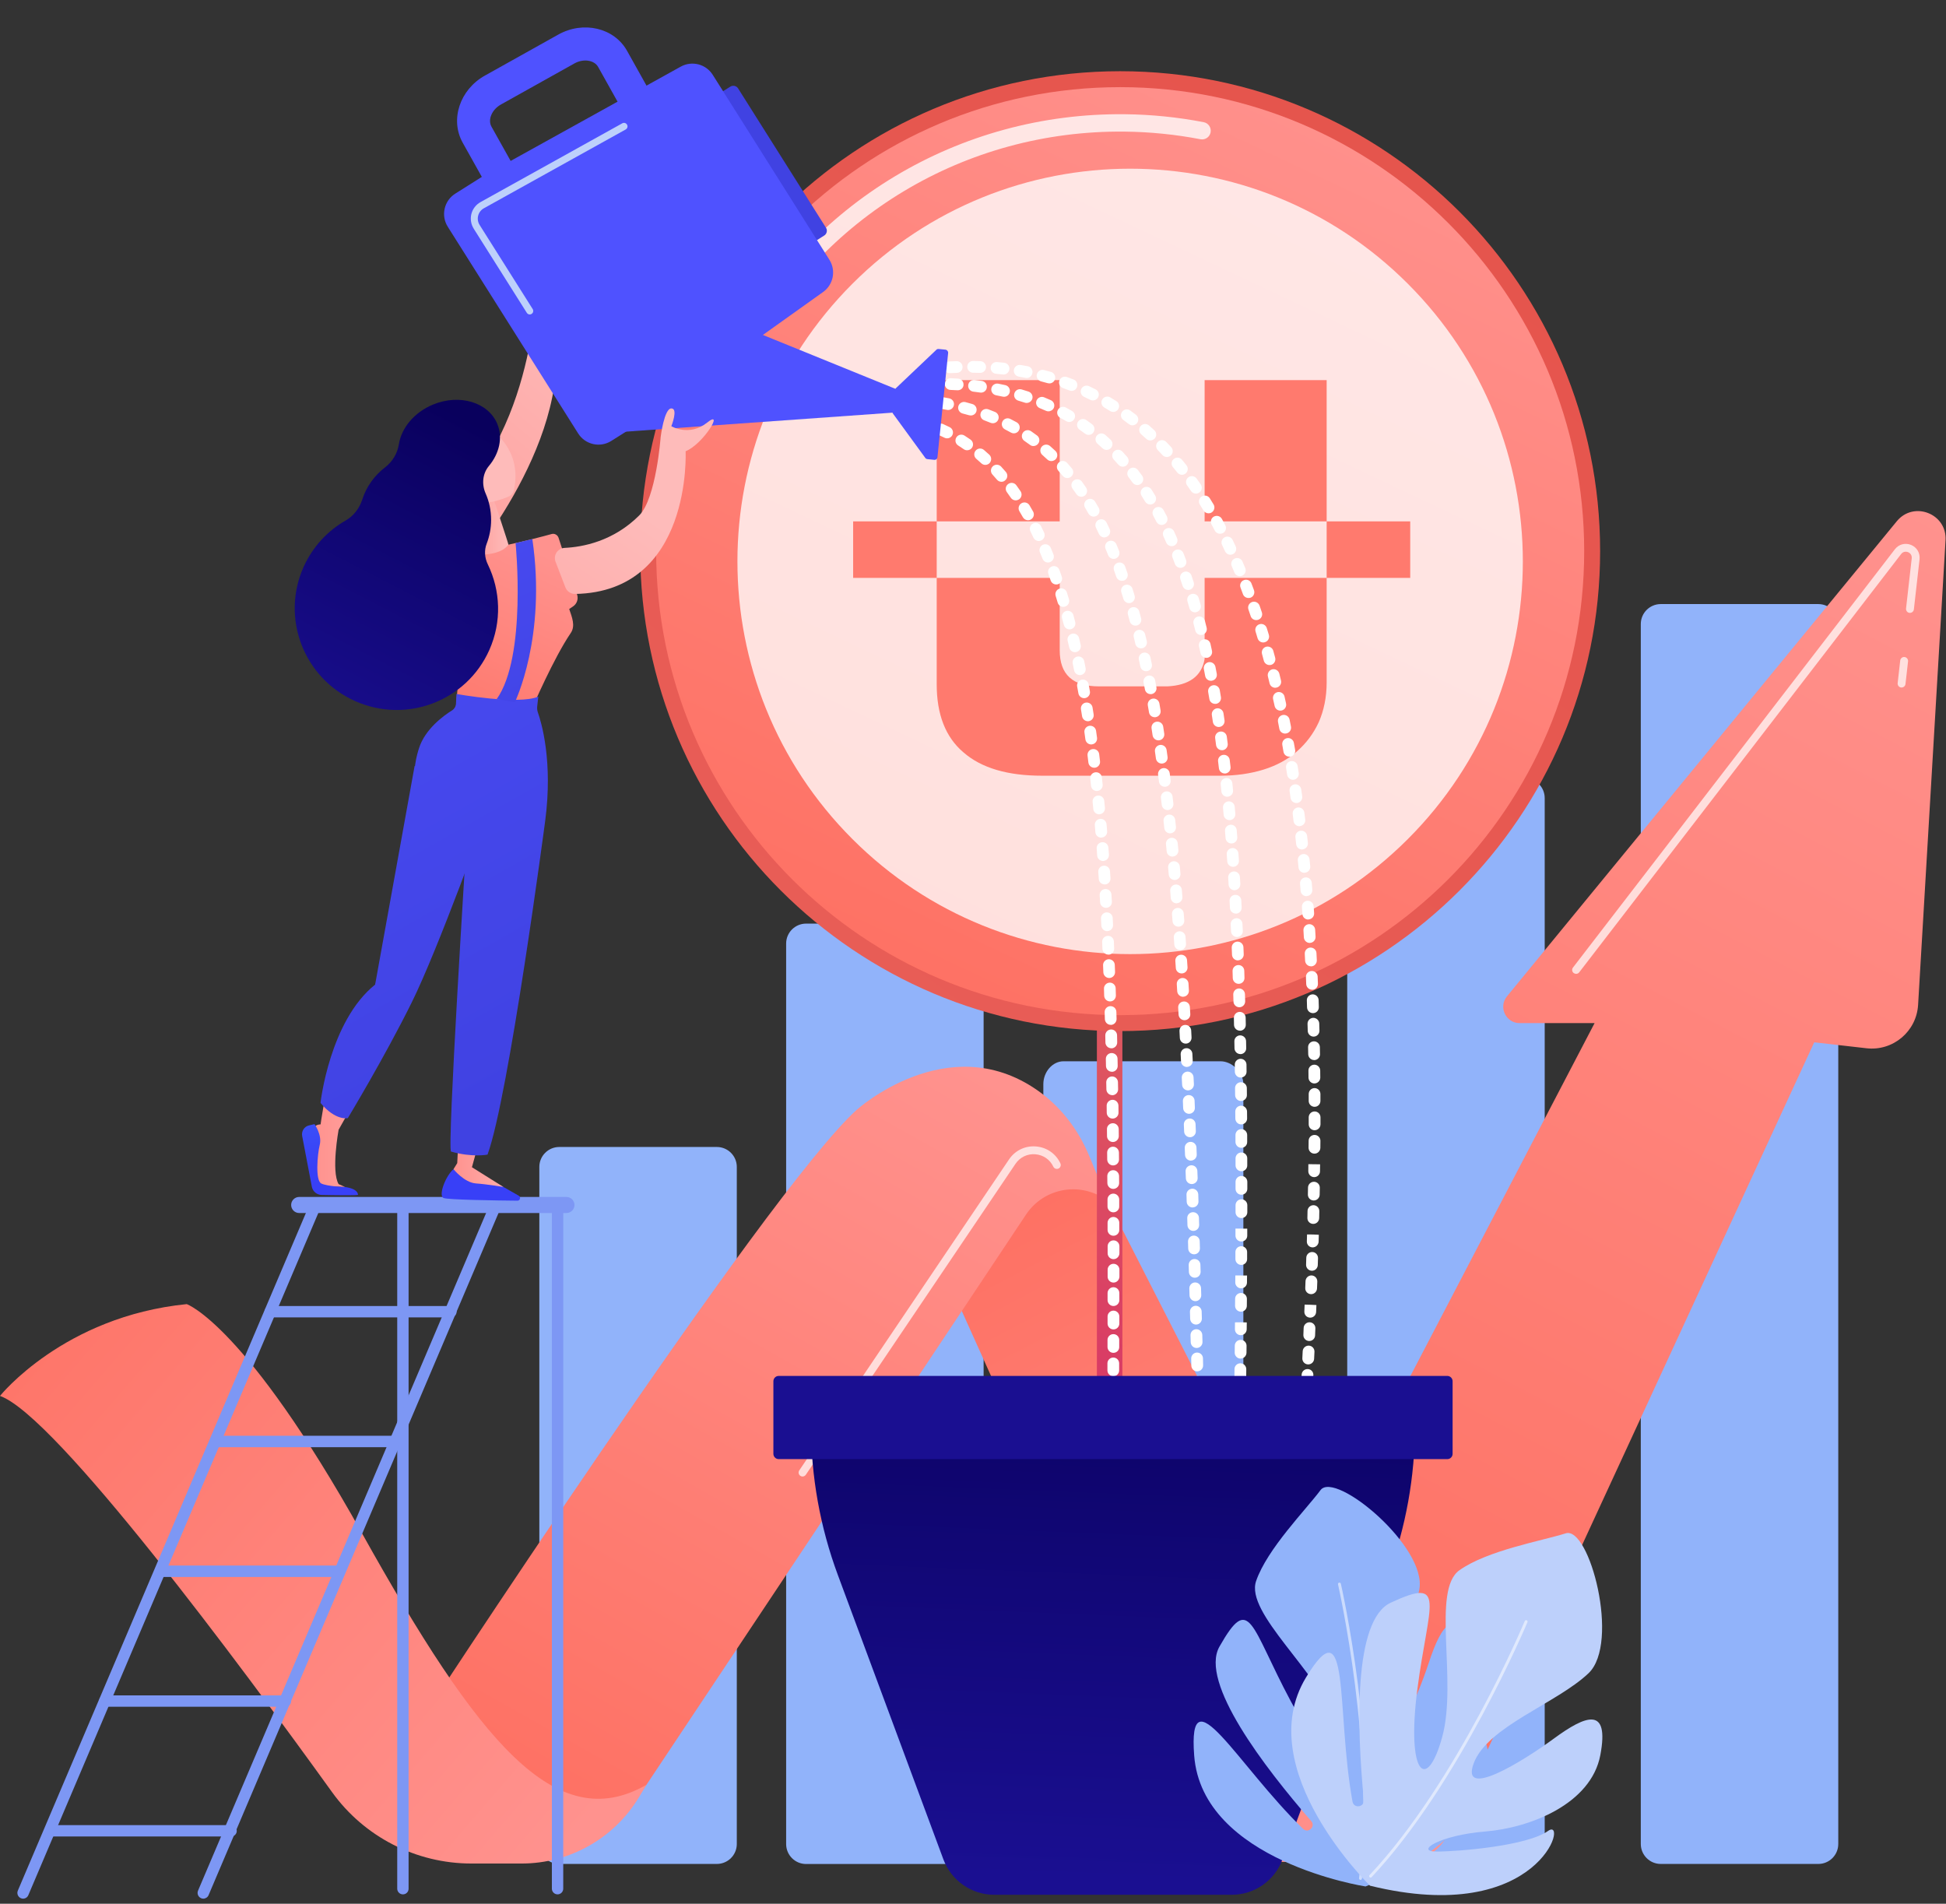 <svg width="322" height="315" viewBox="0 0 322 315" fill="none" xmlns="http://www.w3.org/2000/svg">
<rect x="0" y="0" width="322" height="315" fill="#333333" stroke="none"/>
<path d="M121.917 193.087C121.917 191.264 120.438 189.785 118.615 189.785H92.544C90.721 189.785 89.242 191.264 89.242 193.087V305.115C89.242 306.938 90.721 308.416 92.544 308.416H118.615C120.438 308.416 121.917 306.938 121.917 305.115V193.087Z" fill="#91B3FA"/>
<path d="M201.977 175.604H175.974C174.152 175.604 172.638 177.358 172.638 179.398V304.495C172.638 306.536 174.152 308.416 175.974 308.416H201.977C203.8 308.416 205.737 306.536 205.737 304.495V179.398C205.737 177.358 203.8 175.604 201.977 175.604Z" fill="#91B3FA"/>
<path d="M162.756 156.126C162.756 154.303 161.277 152.824 159.454 152.824H133.382C131.56 152.824 130.081 154.303 130.081 156.126V305.126C130.081 306.949 131.56 308.428 133.382 308.428H159.454C161.277 308.428 162.756 306.949 162.756 305.126V156.126Z" fill="#91B3FA"/>
<path d="M304.174 103.254C304.174 101.431 302.695 99.952 300.873 99.952H274.801C272.978 99.952 271.5 101.431 271.5 103.254V305.115C271.5 306.938 272.978 308.417 274.801 308.417H300.873C302.695 308.417 304.174 306.938 304.174 305.115V103.254Z" fill="#91B3FA"/>
<path d="M255.598 132.052C255.598 130.229 254.119 128.75 252.296 128.75H226.225C224.402 128.75 222.923 130.229 222.923 132.052V305.115C222.923 306.938 224.402 308.417 226.225 308.417H252.296C254.119 308.417 255.598 306.938 255.598 305.115V132.052Z" fill="#91B3FA"/>
<path d="M203.33 285.237L263.853 169.289H251.448C249.166 169.289 247.905 166.629 249.35 164.864L313.863 86.242C316.66 82.838 322.186 84.993 321.923 89.395L317.383 166.274C317.119 170.676 313.221 173.955 308.841 173.45L300.197 172.464L240.143 302.514C238.584 305.896 235.191 308.063 231.464 308.063H210.656L203.33 285.237Z" fill="url(#paint0_linear)"/>
<path d="M153.286 203.911L196.015 298.823C198.549 304.44 204.144 308.063 210.301 308.063H232.325C235.248 308.063 237.942 306.481 239.353 303.924L240.132 302.514C237.771 302.514 235.604 301.184 234.526 299.075L177.591 187.528L153.286 203.911Z" fill="url(#paint1_linear)"/>
<path d="M183.358 198.798C179.07 195.416 172.81 196.414 169.784 200.954L106.956 295.338C101.923 302.893 93.45 307.445 84.359 307.445H75.519L68.319 286.717C68.319 286.717 126.721 197.171 141.775 183.62C141.775 183.62 156.771 170.115 171.549 180.33C175.459 183.024 178.417 186.876 180.228 191.266L183.358 198.798Z" fill="url(#paint2_linear)"/>
<path d="M0 230.976C0 230.976 10.513 217.827 30.898 215.786C30.898 215.786 40.574 219.088 59.858 253.629C79.142 288.182 91.937 303.934 106.956 295.325L105.718 297.388C101.625 304.186 94.253 308.348 86.319 308.348H78.007C68.858 308.348 60.271 303.946 54.94 296.528C39.932 275.686 9.218 234.221 0 230.976Z" fill="url(#paint3_linear)"/>
<path opacity="0.72" d="M314.643 113.758C314.62 113.758 314.597 113.758 314.574 113.758C314.219 113.723 313.967 113.391 314.001 113.035L314.425 109.286C314.471 108.931 314.792 108.667 315.148 108.713C315.503 108.759 315.755 109.08 315.721 109.435L315.297 113.184C315.251 113.517 314.976 113.758 314.643 113.758Z" fill="white"/>
<path opacity="0.72" d="M260.792 161.138C260.655 161.138 260.517 161.092 260.391 161C260.104 160.782 260.058 160.37 260.276 160.095L313.542 90.885C314.173 90.06 315.25 89.773 316.214 90.163C317.177 90.553 317.738 91.504 317.624 92.536L316.684 100.836C316.638 101.192 316.317 101.444 315.961 101.409C315.606 101.375 315.354 101.043 315.388 100.687L316.328 92.387C316.386 91.837 316.053 91.493 315.721 91.367C315.388 91.229 314.907 91.241 314.574 91.676L261.308 160.886C261.182 161.058 260.987 161.138 260.792 161.138Z" fill="white"/>
<path opacity="0.72" d="M139.953 233.695C139.826 233.695 139.7 233.66 139.586 233.58C139.288 233.385 139.207 232.972 139.414 232.674L166.964 191.839C167.961 190.36 169.624 189.557 171.401 189.695C173.178 189.832 174.703 190.876 175.459 192.492C175.608 192.813 175.471 193.203 175.15 193.352C174.829 193.501 174.439 193.363 174.29 193.042C173.728 191.85 172.616 191.094 171.298 190.99C169.991 190.887 168.764 191.483 168.03 192.572L140.48 233.408C140.365 233.591 140.159 233.695 139.953 233.695Z" fill="white"/>
<path opacity="0.72" d="M132.797 244.311C132.671 244.311 132.545 244.276 132.43 244.196C132.132 244.001 132.052 243.588 132.258 243.29L134.024 240.676C134.23 240.378 134.631 240.298 134.93 240.505C135.228 240.699 135.308 241.112 135.101 241.41L133.336 244.024C133.21 244.207 133.004 244.311 132.797 244.311Z" fill="white"/>
<path d="M92.257 313.451C91.742 313.451 91.317 313.027 91.317 312.511V199.68C91.317 199.164 91.742 198.74 92.257 198.74C92.773 198.74 93.198 199.164 93.198 199.68V312.511C93.198 313.027 92.773 313.451 92.257 313.451Z" fill="#7D97F4"/>
<path d="M66.668 313.451C66.152 313.451 65.728 313.027 65.728 312.511V199.68C65.728 199.164 66.152 198.74 66.668 198.74C67.183 198.74 67.608 199.164 67.608 199.68V312.511C67.619 313.027 67.195 313.451 66.668 313.451Z" fill="#7D97F4"/>
<path d="M3.817 314.162C3.691 314.162 3.565 314.139 3.451 314.082C2.969 313.875 2.751 313.325 2.946 312.843L51.213 199.302C51.42 198.821 51.97 198.603 52.452 198.798C52.933 199.004 53.151 199.554 52.956 200.036L4.689 313.577C4.54 313.944 4.184 314.162 3.817 314.162Z" fill="#7D97F4"/>
<path d="M33.638 314.162C33.512 314.162 33.386 314.139 33.271 314.082C32.789 313.875 32.572 313.325 32.766 312.843L81.034 199.302C81.24 198.821 81.79 198.603 82.272 198.798C82.753 199.004 82.971 199.554 82.776 200.036L34.509 313.589C34.36 313.944 34.005 314.162 33.638 314.162Z" fill="#7D97F4"/>
<path d="M93.726 200.711H49.506C48.772 200.711 48.176 200.115 48.176 199.382C48.176 198.648 48.772 198.052 49.506 198.052H93.726C94.46 198.052 95.056 198.648 95.056 199.382C95.056 200.115 94.46 200.711 93.726 200.711Z" fill="#7D97F4"/>
<path d="M74.625 217.977H44.713C44.197 217.977 43.773 217.553 43.773 217.037C43.773 216.521 44.197 216.097 44.713 216.097H74.614C75.129 216.097 75.554 216.521 75.554 217.037C75.554 217.553 75.141 217.977 74.625 217.977Z" fill="#7D97F4"/>
<path d="M65.442 237.568H35.542V239.46H65.442V237.568Z" fill="#7D97F4"/>
<path d="M56.556 259.041H26.655V260.933H56.556V259.041Z" fill="#7D97F4"/>
<path d="M47.246 282.406H17.335C16.819 282.406 16.395 281.981 16.395 281.465C16.395 280.95 16.819 280.525 17.335 280.525H47.235C47.751 280.525 48.175 280.95 48.175 281.465C48.187 281.981 47.763 282.406 47.246 282.406Z" fill="#7D97F4"/>
<path d="M38.235 303.876H8.334C7.818 303.876 7.394 303.452 7.394 302.936C7.394 302.42 7.818 301.996 8.334 301.996H38.235C38.751 301.996 39.175 302.42 39.175 302.936C39.186 303.452 38.762 303.876 38.235 303.876Z" fill="#7D97F4"/>
<path d="M185.718 145.854H181.5V233.968H185.718V145.854Z" fill="url(#paint4_linear)"/>
<path d="M234.135 235.86H134.196C134.196 244.309 135.698 252.69 138.644 260.623L156.105 307.672C157.412 311.18 160.76 313.519 164.509 313.519H203.811C207.56 313.519 210.907 311.191 212.214 307.672L229.676 260.623C232.633 252.701 234.135 244.321 234.135 235.86Z" fill="url(#paint5_linear)"/>
<path d="M185.352 170.608C229.213 170.608 264.769 135.054 264.769 91.196C264.769 47.337 229.213 11.783 185.352 11.783C141.491 11.783 105.935 47.337 105.935 91.196C105.935 135.054 141.491 170.608 185.352 170.608Z" fill="url(#paint6_linear)"/>
<path d="M185.351 167.971C227.756 167.971 262.132 133.598 262.132 91.196C262.132 48.794 227.756 14.42 185.351 14.42C142.947 14.42 108.571 48.794 108.571 91.196C108.571 133.598 142.947 167.971 185.351 167.971Z" fill="url(#paint7_linear)"/>
<path opacity="0.78" d="M122.376 60.046C122.158 60.046 121.941 59.989 121.734 59.885C121.035 59.519 120.76 58.659 121.127 57.959C133.772 33.564 158.697 18.603 186.155 18.901C190.535 18.947 194.926 19.394 199.179 20.219C199.959 20.368 200.464 21.125 200.314 21.904C200.165 22.684 199.42 23.189 198.629 23.039C194.536 22.248 190.317 21.824 186.11 21.778C159.74 21.492 135.813 35.856 123.66 59.289C123.408 59.771 122.904 60.046 122.376 60.046Z" fill="white"/>
<path opacity="0.78" d="M232.948 138.842C258.325 113.465 258.325 72.322 232.948 46.946C207.572 21.569 166.429 21.569 141.052 46.946C115.676 72.322 115.676 113.465 141.052 138.842C166.429 164.218 207.572 164.218 232.948 138.842Z" fill="white"/>
<path fill-rule="evenodd" clip-rule="evenodd" d="M201.9 128.353H172.453C166.741 128.353 162.396 127.093 159.42 124.489C156.443 121.97 154.995 118.19 154.995 113.235V95.625H175.35V107.608C175.35 111.639 177.522 113.571 181.866 113.571H193.13C196.75 113.403 198.842 111.891 199.325 109.035V95.625H219.519V112.899C219.519 115.419 219.036 117.602 218.232 119.45C217.347 121.382 216.14 122.978 214.611 124.321C213.083 125.665 211.232 126.673 209.06 127.345C206.888 128.017 204.474 128.353 201.9 128.353ZM219.519 86.274V95.625H233.346V86.274H219.519ZM199.325 86.274H219.519V62.898H199.325V86.274ZM154.995 86.274V95.625H141.168V86.274H154.995ZM154.995 86.274V62.898H175.35V86.274H154.995Z" fill="#FF7A6E"/>
<path d="M216.286 229.636C216.274 229.636 216.251 229.636 216.24 229.636C215.701 229.613 215.288 229.155 215.323 228.616L215.38 227.458C215.403 226.919 215.861 226.507 216.4 226.529C216.939 226.552 217.352 227.011 217.317 227.55L217.26 228.708C217.226 229.235 216.802 229.636 216.286 229.636ZM216.469 225.761C216.458 225.761 216.435 225.761 216.423 225.761C215.884 225.738 215.472 225.28 215.495 224.741L215.552 223.583C215.575 223.044 216.045 222.632 216.572 222.655C217.111 222.678 217.524 223.136 217.501 223.675L217.444 224.833C217.421 225.36 216.985 225.761 216.469 225.761ZM216.641 221.887C216.63 221.887 216.607 221.887 216.595 221.887C216.056 221.864 215.644 221.405 215.667 220.878L215.712 219.72C215.735 219.181 216.194 218.768 216.721 218.791C217.26 218.814 217.673 219.261 217.65 219.8L217.604 220.958C217.593 221.485 217.157 221.887 216.641 221.887ZM216.802 218.023C216.79 218.023 216.779 218.023 216.756 218.023C216.217 218 215.804 217.553 215.827 217.014L215.873 215.868L216.847 215.891L217.822 215.937L217.776 217.094C217.753 217.61 217.329 218.023 216.802 218.023ZM216.951 214.137C216.939 214.137 216.928 214.137 216.916 214.137C216.377 214.114 215.965 213.678 215.976 213.139L216.022 211.981C216.045 211.443 216.503 211.018 217.031 211.041C217.57 211.064 217.982 211.511 217.971 212.05L217.925 213.197C217.902 213.713 217.478 214.137 216.951 214.137ZM217.088 210.262C217.077 210.262 217.065 210.262 217.054 210.262C216.515 210.239 216.102 209.803 216.114 209.264L216.148 208.107C216.16 207.568 216.618 207.144 217.146 207.166C217.684 207.178 218.097 207.636 218.086 208.164L218.051 209.31C218.04 209.838 217.616 210.262 217.088 210.262ZM217.203 206.398C217.191 206.398 217.18 206.398 217.18 206.398C216.641 206.387 216.217 205.94 216.24 205.401L216.274 204.255L217.249 204.266L218.223 204.312L218.189 205.458C218.166 205.974 217.73 206.398 217.203 206.398ZM217.306 202.512C217.295 202.512 217.295 202.512 217.283 202.512C216.744 202.501 216.32 202.065 216.331 201.526L216.354 200.368C216.366 199.841 216.802 199.417 217.329 199.417C217.34 199.417 217.34 199.417 217.352 199.417C217.891 199.428 218.315 199.875 218.303 200.414L218.281 201.56C218.269 202.088 217.833 202.512 217.306 202.512ZM217.386 198.637C217.375 198.637 217.375 198.637 217.363 198.637C216.824 198.626 216.4 198.19 216.412 197.651L216.435 196.493C216.446 195.966 216.882 195.542 217.409 195.542C217.409 195.542 217.421 195.542 217.432 195.542C217.971 195.553 218.395 195.989 218.384 196.528L218.361 197.686C218.349 198.213 217.914 198.637 217.386 198.637ZM217.455 194.774H217.444C216.905 194.762 216.481 194.327 216.481 193.788L216.492 192.63L218.43 192.653L218.418 193.811C218.418 194.338 217.982 194.774 217.455 194.774ZM217.501 190.887C217.501 190.887 217.489 190.887 217.501 190.887C216.951 190.887 216.526 190.44 216.526 189.913L216.538 188.755C216.538 188.216 216.974 187.792 217.512 187.792C217.512 187.792 217.512 187.792 217.524 187.792C218.063 187.792 218.487 188.239 218.487 188.766L218.475 189.936C218.464 190.463 218.028 190.887 217.501 190.887ZM217.524 187.012C217.524 187.012 217.512 187.012 217.524 187.012C216.985 187.012 216.549 186.577 216.549 186.038V184.88C216.549 184.341 216.985 183.906 217.524 183.906C218.063 183.906 218.498 184.341 218.498 184.88V186.049C218.487 186.588 218.051 187.012 217.524 187.012ZM217.524 183.138C216.985 183.138 216.549 182.702 216.549 182.175V181.017C216.549 180.478 216.985 180.042 217.512 180.042C218.051 180.042 218.475 180.478 218.487 181.005V182.163C218.487 182.702 218.063 183.138 217.524 183.138ZM217.489 179.274C216.962 179.274 216.526 178.85 216.515 178.311L216.503 177.153C216.492 176.614 216.928 176.179 217.467 176.167H217.478C218.005 176.167 218.441 176.591 218.452 177.13L218.464 178.3C218.464 178.827 218.04 179.263 217.489 179.274C217.501 179.274 217.501 179.274 217.489 179.274ZM217.444 175.399C216.916 175.399 216.481 174.975 216.469 174.448L216.446 173.29C216.435 172.751 216.859 172.315 217.398 172.304C217.409 172.304 217.409 172.304 217.421 172.304C217.948 172.304 218.384 172.728 218.395 173.255L218.418 174.425C218.43 174.964 217.994 175.399 217.467 175.411C217.455 175.399 217.444 175.399 217.444 175.399ZM217.363 171.524C216.836 171.524 216.4 171.1 216.389 170.573L216.354 169.415C216.343 168.876 216.767 168.429 217.295 168.417C217.822 168.406 218.281 168.83 218.292 169.358L218.326 170.527C218.338 171.066 217.914 171.513 217.375 171.524C217.375 171.513 217.363 171.524 217.363 171.524ZM217.249 167.638C216.721 167.638 216.297 167.225 216.274 166.698C216.263 166.308 216.251 165.93 216.24 165.54C216.217 165.001 216.641 164.554 217.18 164.531C217.191 164.531 217.203 164.531 217.214 164.531C217.73 164.531 218.166 164.944 218.189 165.471C218.2 165.861 218.212 166.251 218.223 166.641C218.235 167.179 217.822 167.626 217.283 167.638C217.272 167.638 217.26 167.638 217.249 167.638ZM217.111 163.763C216.595 163.763 216.16 163.35 216.137 162.834L216.091 161.677C216.068 161.138 216.481 160.691 217.019 160.668C217.558 160.645 218.005 161.057 218.028 161.596L218.074 162.766C218.097 163.304 217.684 163.752 217.146 163.774C217.134 163.763 217.123 163.763 217.111 163.763ZM216.928 159.888C216.412 159.888 215.988 159.487 215.953 158.971L215.896 157.813C215.873 157.274 216.274 156.816 216.813 156.793C217.352 156.77 217.81 157.171 217.833 157.71L217.891 158.879C217.914 159.418 217.501 159.877 216.974 159.9C216.962 159.888 216.951 159.888 216.928 159.888ZM216.721 156.025C216.217 156.025 215.781 155.623 215.747 155.108L215.678 153.95C215.644 153.411 216.056 152.952 216.584 152.918C217.123 152.884 217.581 153.296 217.616 153.824L217.684 154.981C217.719 155.52 217.306 155.979 216.779 156.013C216.756 156.025 216.733 156.025 216.721 156.025ZM216.469 152.15C215.965 152.15 215.54 151.76 215.506 151.244L215.426 150.086C215.391 149.547 215.793 149.089 216.32 149.043C216.847 149.009 217.317 149.41 217.363 149.937L217.444 151.095C217.478 151.634 217.077 152.092 216.538 152.127C216.515 152.15 216.492 152.15 216.469 152.15ZM216.171 148.286C215.667 148.286 215.242 147.897 215.208 147.392L215.116 146.234C215.07 145.695 215.472 145.225 215.999 145.18C216.538 145.134 217.008 145.535 217.054 146.062L217.146 147.22C217.191 147.759 216.79 148.229 216.251 148.263C216.228 148.286 216.194 148.286 216.171 148.286ZM215.827 144.423C215.334 144.423 214.91 144.045 214.864 143.54L214.749 142.382C214.692 141.843 215.093 141.373 215.621 141.316C216.16 141.259 216.63 141.66 216.687 142.187L216.802 143.345C216.847 143.884 216.458 144.354 215.93 144.4C215.896 144.423 215.861 144.423 215.827 144.423ZM215.437 140.559C214.944 140.559 214.532 140.193 214.474 139.688C214.428 139.298 214.394 138.92 214.348 138.53C214.291 137.992 214.669 137.521 215.208 137.453C215.747 137.395 216.217 137.774 216.286 138.313C216.331 138.702 216.366 139.081 216.412 139.47C216.469 140.009 216.079 140.479 215.552 140.537C215.506 140.559 215.472 140.559 215.437 140.559ZM215.002 136.708C214.52 136.708 214.096 136.341 214.039 135.848C213.993 135.469 213.947 135.08 213.901 134.701C213.832 134.174 214.21 133.681 214.738 133.612C215.277 133.543 215.758 133.922 215.827 134.449C215.873 134.839 215.919 135.217 215.976 135.607C216.045 136.134 215.655 136.627 215.128 136.685C215.082 136.708 215.047 136.708 215.002 136.708ZM214.509 132.867C214.027 132.867 213.614 132.512 213.546 132.03C213.488 131.652 213.442 131.262 213.385 130.884C213.305 130.356 213.683 129.863 214.21 129.783C214.749 129.703 215.231 130.081 215.311 130.609C215.368 130.998 215.414 131.377 215.472 131.766C215.54 132.294 215.174 132.787 214.646 132.867C214.6 132.856 214.554 132.867 214.509 132.867ZM213.947 129.027C213.477 129.027 213.064 128.683 212.984 128.201C212.926 127.823 212.869 127.433 212.8 127.055C212.72 126.527 213.075 126.023 213.603 125.943C214.13 125.862 214.635 126.218 214.715 126.745C214.772 127.123 214.841 127.513 214.898 127.903C214.979 128.43 214.612 128.935 214.084 129.015C214.05 129.027 214.004 129.027 213.947 129.027ZM213.328 125.197C212.869 125.197 212.456 124.865 212.376 124.395C212.307 124.017 212.25 123.638 212.181 123.26C212.089 122.733 212.445 122.228 212.972 122.137C213.5 122.045 214.004 122.389 214.096 122.928C214.165 123.306 214.233 123.696 214.302 124.074C214.394 124.601 214.039 125.106 213.511 125.197C213.442 125.197 213.385 125.197 213.328 125.197ZM212.64 121.38C212.181 121.38 211.78 121.059 211.688 120.589C211.619 120.211 211.539 119.832 211.47 119.454C211.367 118.927 211.711 118.422 212.239 118.307C212.766 118.204 213.282 118.548 213.385 119.076C213.465 119.454 213.534 119.844 213.614 120.222C213.717 120.749 213.374 121.254 212.846 121.357C212.754 121.38 212.697 121.38 212.64 121.38ZM211.86 117.585C211.413 117.585 211.012 117.276 210.909 116.817C210.828 116.439 210.748 116.061 210.656 115.682C210.542 115.155 210.874 114.639 211.39 114.524C211.918 114.41 212.433 114.742 212.548 115.258C212.628 115.636 212.72 116.015 212.8 116.404C212.915 116.932 212.582 117.448 212.055 117.562C211.998 117.574 211.929 117.585 211.86 117.585ZM211.012 113.802C210.576 113.802 210.175 113.504 210.072 113.057C209.98 112.679 209.888 112.312 209.797 111.933C209.67 111.418 209.991 110.89 210.507 110.753C211.023 110.626 211.551 110.947 211.688 111.463C211.78 111.842 211.872 112.22 211.963 112.598C212.089 113.126 211.768 113.642 211.241 113.768C211.161 113.791 211.081 113.802 211.012 113.802ZM210.06 110.042C209.636 110.042 209.235 109.755 209.12 109.32C209.017 108.941 208.925 108.574 208.822 108.208C208.684 107.692 208.983 107.153 209.498 107.015C210.014 106.878 210.553 107.176 210.691 107.692C210.794 108.07 210.897 108.448 211 108.827C211.138 109.342 210.828 109.881 210.312 110.019C210.232 110.03 210.14 110.042 210.06 110.042ZM209.017 106.304C208.593 106.304 208.214 106.029 208.088 105.605C207.974 105.238 207.87 104.871 207.756 104.505C207.595 103.989 207.882 103.45 208.398 103.289C208.914 103.129 209.453 103.415 209.613 103.931C209.728 104.298 209.842 104.677 209.957 105.055C210.106 105.571 209.819 106.11 209.304 106.259C209.2 106.293 209.109 106.304 209.017 106.304ZM207.859 102.602C207.446 102.602 207.068 102.338 206.942 101.937C206.816 101.57 206.701 101.203 206.575 100.848C206.403 100.343 206.667 99.793 207.183 99.609C207.687 99.437 208.237 99.713 208.421 100.217C208.547 100.584 208.673 100.951 208.799 101.329C208.971 101.833 208.696 102.384 208.18 102.556C208.054 102.59 207.951 102.602 207.859 102.602ZM206.575 98.945C206.185 98.945 205.807 98.704 205.669 98.314C205.532 97.947 205.405 97.592 205.268 97.236C205.073 96.732 205.325 96.17 205.83 95.987C206.334 95.792 206.896 96.044 207.079 96.549C207.217 96.915 207.355 97.282 207.492 97.649C207.676 98.153 207.423 98.715 206.919 98.899C206.804 98.933 206.69 98.945 206.575 98.945ZM205.153 95.333C204.775 95.333 204.408 95.104 204.259 94.737C204.11 94.382 203.961 94.026 203.812 93.682C203.605 93.189 203.823 92.616 204.316 92.41C204.809 92.204 205.383 92.421 205.589 92.914C205.738 93.27 205.898 93.636 206.048 93.992C206.254 94.485 206.013 95.058 205.52 95.264C205.405 95.31 205.279 95.333 205.153 95.333ZM203.594 91.791C203.227 91.791 202.883 91.585 202.711 91.229C202.551 90.885 202.379 90.53 202.218 90.186C201.989 89.704 202.184 89.12 202.665 88.89C203.147 88.661 203.732 88.856 203.961 89.338C204.133 89.693 204.305 90.048 204.465 90.404C204.695 90.885 204.477 91.47 203.995 91.699C203.869 91.756 203.732 91.791 203.594 91.791ZM201.874 88.317C201.53 88.317 201.186 88.134 201.014 87.801C200.831 87.457 200.659 87.125 200.476 86.792C200.223 86.322 200.395 85.726 200.865 85.474C201.335 85.222 201.932 85.394 202.184 85.864C202.367 86.208 202.562 86.552 202.746 86.907C202.998 87.377 202.814 87.973 202.344 88.214C202.184 88.283 202.023 88.317 201.874 88.317ZM199.971 84.935C199.639 84.935 199.318 84.763 199.134 84.465C198.939 84.133 198.733 83.812 198.538 83.491C198.251 83.032 198.389 82.436 198.848 82.149C199.306 81.863 199.902 82 200.189 82.459C200.395 82.791 200.602 83.124 200.808 83.468C201.083 83.926 200.934 84.522 200.476 84.798C200.315 84.901 200.143 84.935 199.971 84.935ZM197.885 81.679C197.575 81.679 197.265 81.53 197.082 81.255C196.864 80.934 196.646 80.625 196.428 80.315C196.119 79.879 196.222 79.272 196.658 78.962C197.093 78.653 197.701 78.756 198.011 79.192C198.24 79.513 198.469 79.834 198.687 80.155C198.985 80.602 198.882 81.198 198.435 81.507C198.263 81.622 198.068 81.679 197.885 81.679ZM195.58 78.561C195.293 78.561 195.007 78.435 194.812 78.194C194.571 77.896 194.342 77.598 194.09 77.311C193.746 76.899 193.803 76.291 194.216 75.947C194.628 75.603 195.236 75.661 195.58 76.073C195.832 76.371 196.073 76.681 196.325 76.99C196.658 77.415 196.589 78.022 196.165 78.355C196.004 78.492 195.798 78.561 195.58 78.561ZM193.069 75.615C192.806 75.615 192.542 75.512 192.358 75.305C192.106 75.03 191.843 74.744 191.579 74.48C191.212 74.09 191.212 73.483 191.602 73.104C191.992 72.726 192.599 72.737 192.978 73.127C193.253 73.414 193.528 73.7 193.792 73.987C194.158 74.377 194.124 74.996 193.734 75.363C193.539 75.523 193.31 75.615 193.069 75.615ZM190.341 72.875C190.1 72.875 189.871 72.795 189.687 72.623C189.412 72.371 189.125 72.107 188.839 71.866C188.437 71.511 188.392 70.903 188.747 70.49C189.102 70.089 189.71 70.043 190.123 70.399C190.421 70.662 190.719 70.926 191.006 71.19C191.395 71.556 191.43 72.164 191.063 72.565C190.857 72.772 190.593 72.875 190.341 72.875ZM187.383 70.376C187.176 70.376 186.97 70.307 186.787 70.169C186.488 69.94 186.179 69.711 185.881 69.493C185.445 69.183 185.353 68.576 185.663 68.14C185.984 67.704 186.592 67.613 187.016 67.922C187.337 68.152 187.658 68.392 187.967 68.633C188.392 68.966 188.472 69.573 188.151 69.997C187.956 70.25 187.669 70.376 187.383 70.376ZM184.207 68.163C184.035 68.163 183.852 68.117 183.691 68.014C183.37 67.808 183.049 67.613 182.728 67.429C182.269 67.154 182.109 66.558 182.384 66.1C182.659 65.641 183.255 65.481 183.714 65.756C184.058 65.962 184.39 66.168 184.723 66.375C185.181 66.661 185.308 67.257 185.021 67.716C184.838 68.003 184.528 68.163 184.207 68.163ZM180.836 66.26C180.687 66.26 180.538 66.226 180.401 66.157C180.057 65.985 179.724 65.824 179.38 65.664C178.899 65.435 178.681 64.861 178.91 64.368C179.139 63.887 179.713 63.669 180.206 63.898C180.561 64.07 180.928 64.242 181.283 64.426C181.765 64.666 181.96 65.251 181.708 65.733C181.536 66.065 181.192 66.26 180.836 66.26ZM177.305 64.678C177.19 64.678 177.064 64.655 176.95 64.609C176.594 64.472 176.239 64.346 175.883 64.208C175.379 64.025 175.115 63.474 175.299 62.97C175.482 62.465 176.032 62.202 176.537 62.385C176.915 62.523 177.282 62.66 177.649 62.798C178.153 62.993 178.394 63.554 178.199 64.059C178.062 64.449 177.695 64.678 177.305 64.678ZM173.636 63.44C173.545 63.44 173.453 63.428 173.373 63.406C173.006 63.302 172.65 63.199 172.272 63.107C171.756 62.97 171.435 62.443 171.573 61.927C171.71 61.411 172.238 61.09 172.754 61.227C173.143 61.33 173.522 61.434 173.9 61.537C174.416 61.686 174.714 62.225 174.565 62.74C174.45 63.165 174.061 63.44 173.636 63.44ZM169.876 62.546C169.819 62.546 169.75 62.534 169.692 62.523C169.326 62.454 168.947 62.385 168.569 62.316C168.041 62.225 167.686 61.732 167.766 61.193C167.858 60.666 168.351 60.31 168.89 60.39C169.28 60.459 169.669 60.528 170.059 60.597C170.587 60.7 170.931 61.204 170.827 61.732C170.736 62.225 170.334 62.546 169.876 62.546ZM153.286 62.053C152.793 62.053 152.38 61.686 152.323 61.193C152.266 60.654 152.644 60.184 153.183 60.115C153.573 60.069 153.963 60.035 154.352 60.001C154.891 59.943 155.361 60.344 155.407 60.872C155.453 61.411 155.063 61.881 154.536 61.927C154.158 61.961 153.779 62.007 153.389 62.041C153.355 62.053 153.321 62.053 153.286 62.053ZM166.047 61.972C166.012 61.972 165.978 61.972 165.943 61.961C165.565 61.915 165.187 61.881 164.808 61.846C164.27 61.8 163.88 61.33 163.926 60.792C163.971 60.253 164.441 59.863 164.98 59.909C165.37 59.943 165.771 59.978 166.161 60.023C166.7 60.081 167.078 60.562 167.021 61.09C166.964 61.594 166.54 61.972 166.047 61.972ZM157.15 61.743C156.634 61.743 156.21 61.342 156.175 60.826C156.152 60.287 156.554 59.829 157.093 59.806C157.494 59.783 157.884 59.771 158.273 59.76C158.789 59.737 159.259 60.161 159.271 60.7C159.294 61.239 158.87 61.686 158.331 61.697C157.952 61.709 157.574 61.72 157.184 61.743C157.184 61.743 157.161 61.743 157.15 61.743ZM162.183 61.697C162.171 61.697 162.16 61.697 162.149 61.697C161.77 61.686 161.392 61.674 161.013 61.674C160.475 61.663 160.05 61.227 160.05 60.688C160.062 60.15 160.498 59.703 161.036 59.725C161.438 59.725 161.828 59.737 162.217 59.76C162.756 59.783 163.169 60.23 163.157 60.769C163.134 61.285 162.71 61.697 162.183 61.697Z" fill="white"/>
<path d="M205.199 232.548C205.199 232.548 205.187 232.548 205.199 232.548C204.648 232.537 204.224 232.101 204.224 231.562L204.236 230.427L205.21 230.416L206.185 230.45L206.173 231.585C206.162 232.113 205.726 232.548 205.199 232.548ZM205.233 228.673C204.683 228.673 204.259 228.226 204.259 227.699L204.27 226.541C204.27 226.002 204.706 225.578 205.244 225.578H205.256C205.795 225.578 206.219 226.025 206.219 226.564L206.208 227.722C206.208 228.238 205.772 228.673 205.233 228.673ZM205.279 224.799C205.267 224.799 205.267 224.799 205.279 224.799C204.729 224.799 204.304 224.351 204.304 223.824L204.316 222.666C204.316 222.127 204.751 221.703 205.29 221.703H205.302C205.841 221.703 206.265 222.15 206.265 222.678L206.253 223.836C206.242 224.363 205.806 224.799 205.279 224.799ZM205.313 220.924C205.302 220.924 205.302 220.924 205.313 220.924C204.763 220.924 204.339 220.477 204.339 219.949L204.35 218.803L205.325 218.791L206.299 218.814L206.288 219.961C206.276 220.488 205.841 220.924 205.313 220.924ZM205.336 217.037C204.797 217.037 204.362 216.602 204.362 216.063L204.373 214.905C204.373 214.366 204.809 213.942 205.348 213.942C205.348 213.942 205.348 213.942 205.359 213.942C205.898 213.942 206.322 214.389 206.322 214.916L206.311 216.063C206.311 216.602 205.875 217.037 205.336 217.037ZM205.371 213.174C205.359 213.174 205.359 213.174 205.371 213.174C204.832 213.174 204.396 212.727 204.396 212.199L204.408 211.042L206.345 211.053L206.334 212.211C206.334 212.75 205.898 213.174 205.371 213.174ZM205.394 209.299C205.382 209.299 205.382 209.299 205.394 209.299C204.855 209.299 204.419 208.863 204.419 208.325V207.167C204.419 206.628 204.855 206.204 205.394 206.204C205.932 206.204 206.368 206.639 206.357 207.178V208.336C206.357 208.875 205.921 209.299 205.394 209.299ZM205.405 205.424C204.866 205.424 204.43 204.988 204.43 204.45V203.292H205.405L206.38 203.303V204.461C206.38 205 205.944 205.424 205.405 205.424ZM205.416 201.549C204.878 201.549 204.442 201.114 204.442 200.575V199.417C204.442 198.878 204.878 198.442 205.416 198.442C205.955 198.442 206.391 198.878 206.391 199.417V200.575C206.391 201.114 205.955 201.549 205.416 201.549ZM205.416 197.686C204.878 197.686 204.442 197.25 204.442 196.711V195.553C204.442 195.015 204.878 194.579 205.416 194.579C205.955 194.579 206.391 195.015 206.391 195.553V196.711C206.391 197.25 205.955 197.686 205.416 197.686ZM205.416 193.799C204.878 193.799 204.442 193.364 204.442 192.825V191.667C204.442 191.128 204.878 190.693 205.405 190.693C205.944 190.693 206.38 191.128 206.38 191.656V192.825C206.391 193.364 205.955 193.799 205.416 193.799ZM205.405 189.925C204.866 189.925 204.442 189.489 204.43 188.962V187.804C204.43 187.265 204.866 186.829 205.394 186.829C205.932 186.829 206.357 187.265 206.368 187.792V188.95C206.38 189.489 205.944 189.925 205.405 189.925ZM205.382 186.05C204.843 186.05 204.419 185.614 204.408 185.087L204.396 183.929C204.396 183.39 204.82 182.954 205.359 182.954C205.359 182.954 205.359 182.954 205.371 182.954C205.898 182.954 206.334 183.39 206.345 183.917L206.357 185.075C206.357 185.603 205.921 186.05 205.382 186.05ZM205.348 182.175C204.82 182.175 204.385 181.751 204.373 181.212L204.362 180.054C204.35 179.515 204.786 179.079 205.325 179.068H205.336C205.864 179.068 206.299 179.492 206.311 180.031L206.322 181.2C206.322 181.728 205.898 182.163 205.348 182.175C205.359 182.175 205.348 182.175 205.348 182.175ZM205.302 178.3C204.774 178.3 204.339 177.876 204.327 177.337L204.316 176.179C204.304 175.64 204.74 175.205 205.267 175.193H205.279C205.806 175.193 206.242 175.617 206.253 176.145L206.265 177.314C206.276 177.853 205.841 178.288 205.302 178.3C205.313 178.3 205.302 178.3 205.302 178.3ZM205.244 174.414C204.717 174.414 204.281 173.989 204.27 173.462L204.247 172.304C204.236 171.765 204.66 171.33 205.199 171.318C205.737 171.318 206.173 171.731 206.185 172.27L206.208 173.439C206.219 173.978 205.783 174.414 205.256 174.425C205.256 174.414 205.244 174.414 205.244 174.414ZM205.164 170.539C204.637 170.539 204.201 170.114 204.19 169.587L204.167 168.429C204.155 167.89 204.58 167.443 205.118 167.432C205.657 167.42 206.104 167.845 206.116 168.383L206.139 169.553C206.15 170.092 205.726 170.539 205.187 170.55C205.176 170.539 205.176 170.539 205.164 170.539ZM205.073 166.664C204.545 166.664 204.121 166.251 204.098 165.712L204.064 164.554C204.052 164.016 204.476 163.568 205.004 163.557C205.015 163.557 205.027 163.557 205.027 163.557C205.554 163.557 205.978 163.97 206.001 164.497L206.036 165.666C206.047 166.205 205.623 166.652 205.095 166.664C205.084 166.664 205.084 166.664 205.073 166.664ZM204.958 162.789C204.43 162.789 204.006 162.376 203.983 161.849L203.949 160.691C203.926 160.152 204.35 159.705 204.889 159.682C205.428 159.659 205.875 160.083 205.887 160.622L205.921 161.791C205.944 162.33 205.52 162.777 204.981 162.789C204.981 162.789 204.969 162.789 204.958 162.789ZM204.832 158.914C204.316 158.914 203.88 158.501 203.857 157.974L203.811 156.816C203.788 156.277 204.213 155.83 204.74 155.807C205.279 155.784 205.726 156.208 205.749 156.736L205.795 157.894C205.818 158.432 205.394 158.88 204.866 158.902C204.855 158.914 204.843 158.914 204.832 158.914ZM204.671 155.039C204.155 155.039 203.72 154.626 203.697 154.11L203.639 152.953C203.616 152.414 204.029 151.967 204.568 151.932C205.107 151.909 205.554 152.322 205.588 152.861L205.646 154.03C205.669 154.569 205.256 155.016 204.717 155.039C204.694 155.039 204.683 155.039 204.671 155.039ZM204.488 151.164C203.972 151.164 203.548 150.763 203.513 150.247L203.456 149.089C203.433 148.55 203.834 148.092 204.373 148.069C204.923 148.046 205.371 148.447 205.394 148.986L205.451 150.155C205.474 150.694 205.061 151.153 204.534 151.176C204.522 151.164 204.499 151.164 204.488 151.164ZM204.27 147.301C203.754 147.301 203.33 146.899 203.295 146.384L203.227 145.226C203.192 144.687 203.605 144.228 204.132 144.194C204.671 144.16 205.13 144.572 205.164 145.1L205.233 146.257C205.267 146.796 204.855 147.255 204.316 147.289C204.316 147.289 204.293 147.301 204.27 147.301ZM204.029 143.426C203.525 143.426 203.101 143.036 203.066 142.52L202.986 141.362C202.951 140.823 203.353 140.365 203.892 140.331C204.419 140.285 204.889 140.697 204.923 141.236L205.004 142.394C205.038 142.933 204.637 143.391 204.098 143.426C204.075 143.426 204.052 143.426 204.029 143.426ZM203.754 139.562C203.25 139.562 202.825 139.173 202.791 138.668C202.757 138.278 202.734 137.9 202.699 137.51C202.653 136.972 203.055 136.513 203.594 136.467C204.132 136.421 204.591 136.822 204.637 137.361C204.671 137.751 204.694 138.141 204.729 138.519C204.774 139.058 204.373 139.517 203.834 139.562C203.8 139.562 203.777 139.562 203.754 139.562ZM203.433 135.699C202.94 135.699 202.516 135.321 202.47 134.816C202.436 134.426 202.401 134.048 202.367 133.658C202.321 133.12 202.711 132.65 203.25 132.604C203.788 132.558 204.258 132.948 204.304 133.486C204.339 133.876 204.373 134.255 204.408 134.644C204.453 135.183 204.064 135.653 203.525 135.699C203.49 135.699 203.456 135.699 203.433 135.699ZM203.066 131.836C202.573 131.836 202.149 131.457 202.103 130.964C202.069 130.575 202.023 130.196 201.988 129.806C201.931 129.268 202.321 128.798 202.848 128.74C203.387 128.683 203.857 129.073 203.915 129.6C203.96 129.99 203.995 130.368 204.029 130.758C204.087 131.297 203.697 131.767 203.158 131.824C203.135 131.836 203.101 131.836 203.066 131.836ZM202.653 127.984C202.172 127.984 201.748 127.617 201.69 127.124C201.644 126.734 201.599 126.356 201.553 125.977C201.484 125.45 201.874 124.957 202.401 124.9C202.94 124.842 203.422 125.221 203.479 125.748C203.525 126.138 203.571 126.516 203.616 126.906C203.674 127.445 203.295 127.926 202.757 127.984C202.734 127.972 202.688 127.984 202.653 127.984ZM202.183 124.132C201.702 124.132 201.289 123.776 201.22 123.283C201.174 122.894 201.117 122.515 201.071 122.137C201.002 121.61 201.369 121.117 201.908 121.048C202.436 120.979 202.929 121.346 202.997 121.885C203.055 122.263 203.101 122.653 203.146 123.043C203.215 123.57 202.837 124.063 202.309 124.132C202.275 124.132 202.229 124.132 202.183 124.132ZM201.656 120.291C201.186 120.291 200.773 119.947 200.693 119.466C200.636 119.087 200.578 118.698 200.521 118.319C200.441 117.792 200.808 117.299 201.335 117.207C201.862 117.127 202.367 117.494 202.447 118.021C202.504 118.4 202.562 118.789 202.619 119.179C202.699 119.706 202.332 120.199 201.805 120.28C201.748 120.291 201.702 120.291 201.656 120.291ZM201.06 116.462C200.59 116.462 200.177 116.13 200.108 115.648C200.039 115.27 199.982 114.892 199.913 114.513C199.822 113.986 200.177 113.481 200.704 113.39C201.232 113.298 201.736 113.653 201.828 114.181C201.897 114.559 201.966 114.949 202.023 115.339C202.115 115.866 201.759 116.37 201.22 116.462C201.163 116.462 201.106 116.462 201.06 116.462ZM200.372 112.645C199.913 112.645 199.512 112.324 199.42 111.854C199.351 111.475 199.271 111.097 199.202 110.719C199.099 110.191 199.443 109.687 199.971 109.572C200.498 109.469 201.002 109.813 201.117 110.34C201.197 110.719 201.266 111.108 201.335 111.487C201.438 112.014 201.094 112.518 200.567 112.622C200.498 112.645 200.429 112.645 200.372 112.645ZM199.604 108.85C199.157 108.85 198.755 108.54 198.652 108.082C198.572 107.703 198.492 107.325 198.4 106.958C198.285 106.431 198.606 105.915 199.134 105.8C199.661 105.686 200.177 106.007 200.292 106.534C200.372 106.912 200.464 107.291 200.544 107.681C200.659 108.208 200.326 108.724 199.799 108.838C199.741 108.838 199.673 108.85 199.604 108.85ZM198.721 105.067C198.285 105.067 197.884 104.769 197.781 104.333C197.689 103.955 197.597 103.588 197.494 103.21C197.357 102.694 197.678 102.155 198.194 102.029C198.709 101.891 199.248 102.212 199.374 102.728C199.466 103.106 199.569 103.485 199.661 103.863C199.787 104.379 199.478 104.906 198.95 105.044C198.881 105.055 198.801 105.067 198.721 105.067ZM197.735 101.318C197.311 101.318 196.921 101.043 196.806 100.607C196.703 100.24 196.588 99.862 196.485 99.495C196.336 98.979 196.623 98.44 197.139 98.291C197.655 98.142 198.194 98.429 198.343 98.945C198.457 99.312 198.56 99.69 198.664 100.068C198.813 100.584 198.515 101.123 197.999 101.272C197.907 101.306 197.827 101.318 197.735 101.318ZM196.611 97.615C196.199 97.615 195.82 97.351 195.683 96.939C195.568 96.572 195.442 96.205 195.316 95.85C195.144 95.345 195.419 94.795 195.923 94.623C196.428 94.451 196.978 94.726 197.15 95.231C197.276 95.597 197.402 95.976 197.517 96.343C197.678 96.858 197.402 97.397 196.898 97.569C196.806 97.603 196.703 97.615 196.611 97.615ZM195.327 93.958C194.938 93.958 194.571 93.717 194.422 93.327C194.284 92.972 194.146 92.605 194.009 92.25C193.814 91.745 194.055 91.184 194.559 90.989C195.064 90.794 195.625 91.035 195.82 91.539C195.958 91.906 196.107 92.273 196.245 92.64C196.439 93.144 196.176 93.706 195.683 93.889C195.557 93.935 195.442 93.958 195.327 93.958ZM193.871 90.37C193.493 90.37 193.138 90.152 192.977 89.785C192.828 89.43 192.667 89.086 192.507 88.742C192.289 88.249 192.495 87.676 192.988 87.458C193.481 87.24 194.055 87.446 194.273 87.939C194.433 88.295 194.594 88.65 194.754 89.017C194.972 89.51 194.743 90.083 194.25 90.301C194.135 90.347 193.997 90.37 193.871 90.37ZM192.209 86.862C191.853 86.862 191.521 86.667 191.349 86.334C191.177 85.99 190.994 85.658 190.822 85.325C190.569 84.855 190.741 84.259 191.211 84.007C191.681 83.755 192.278 83.927 192.53 84.397C192.713 84.741 192.897 85.096 193.08 85.44C193.321 85.922 193.138 86.506 192.656 86.747C192.518 86.827 192.358 86.862 192.209 86.862ZM190.329 83.48C189.996 83.48 189.675 83.308 189.492 83.01C189.297 82.677 189.09 82.356 188.896 82.047C188.609 81.6 188.735 80.992 189.194 80.705C189.641 80.419 190.248 80.556 190.535 81.003C190.741 81.336 190.959 81.668 191.154 82.012C191.429 82.471 191.28 83.067 190.822 83.342C190.673 83.434 190.501 83.48 190.329 83.48ZM188.196 80.258C187.898 80.258 187.6 80.121 187.405 79.857C187.187 79.547 186.958 79.249 186.729 78.94C186.408 78.516 186.488 77.908 186.912 77.576C187.336 77.255 187.944 77.335 188.276 77.759C188.517 78.069 188.746 78.39 188.987 78.711C189.297 79.146 189.205 79.754 188.769 80.063C188.597 80.189 188.391 80.258 188.196 80.258ZM185.788 77.22C185.513 77.22 185.25 77.106 185.055 76.888C184.803 76.601 184.55 76.326 184.298 76.051C183.931 75.661 183.954 75.042 184.344 74.675C184.734 74.308 185.353 74.331 185.72 74.721C185.983 75.008 186.259 75.306 186.511 75.604C186.866 76.005 186.82 76.624 186.419 76.98C186.247 77.14 186.018 77.22 185.788 77.22ZM183.106 74.446C182.865 74.446 182.636 74.354 182.441 74.182C182.166 73.93 181.89 73.678 181.604 73.426C181.203 73.07 181.157 72.463 181.512 72.05C181.867 71.649 182.475 71.603 182.888 71.958C183.186 72.222 183.484 72.486 183.771 72.761C184.16 73.127 184.183 73.747 183.817 74.136C183.622 74.343 183.369 74.446 183.106 74.446ZM180.136 71.958C179.93 71.958 179.735 71.901 179.552 71.763C179.253 71.534 178.944 71.316 178.634 71.098C178.199 70.789 178.084 70.181 178.394 69.746C178.703 69.31 179.299 69.195 179.746 69.505C180.068 69.734 180.4 69.963 180.71 70.204C181.134 70.525 181.225 71.133 180.904 71.568C180.732 71.832 180.434 71.958 180.136 71.958ZM176.915 69.826C176.743 69.826 176.582 69.78 176.422 69.688C176.101 69.493 175.768 69.31 175.436 69.138C174.966 68.886 174.794 68.29 175.046 67.82C175.298 67.35 175.894 67.178 176.364 67.43C176.72 67.625 177.064 67.82 177.408 68.014C177.866 68.29 178.027 68.886 177.752 69.344C177.58 69.654 177.259 69.826 176.915 69.826ZM173.475 68.06C173.338 68.06 173.211 68.037 173.085 67.98C172.741 67.831 172.397 67.682 172.042 67.533C171.549 67.327 171.308 66.765 171.515 66.272C171.721 65.779 172.283 65.538 172.776 65.745C173.143 65.894 173.51 66.054 173.876 66.215C174.369 66.433 174.587 67.006 174.369 67.499C174.209 67.843 173.854 68.06 173.475 68.06ZM169.875 66.673C169.772 66.673 169.669 66.662 169.577 66.627C169.222 66.513 168.855 66.398 168.499 66.295C167.983 66.146 167.685 65.607 167.846 65.091C167.995 64.575 168.534 64.277 169.05 64.438C169.428 64.552 169.806 64.667 170.185 64.793C170.689 64.965 170.976 65.504 170.804 66.02C170.655 66.421 170.276 66.673 169.875 66.673ZM166.138 65.653C166.069 65.653 166 65.641 165.92 65.63C165.553 65.55 165.186 65.469 164.808 65.401C164.28 65.297 163.936 64.782 164.04 64.254C164.143 63.727 164.659 63.383 165.186 63.486C165.576 63.566 165.966 63.647 166.344 63.727C166.871 63.842 167.192 64.369 167.078 64.885C166.986 65.343 166.585 65.653 166.138 65.653ZM162.331 64.965C162.285 64.965 162.24 64.965 162.194 64.954C161.815 64.896 161.448 64.85 161.059 64.805C160.531 64.747 160.141 64.266 160.21 63.727C160.268 63.188 160.749 62.81 161.288 62.879C161.678 62.924 162.079 62.97 162.457 63.028C162.985 63.096 163.363 63.589 163.283 64.128C163.226 64.61 162.813 64.965 162.331 64.965ZM158.479 64.575C158.456 64.575 158.433 64.575 158.41 64.575C158.032 64.552 157.654 64.529 157.264 64.518C156.725 64.495 156.312 64.036 156.335 63.509C156.358 62.97 156.805 62.558 157.344 62.581C157.745 62.603 158.135 62.615 158.525 62.649C159.064 62.684 159.465 63.142 159.431 63.681C159.419 64.186 158.995 64.575 158.479 64.575ZM153.446 64.461C152.919 64.461 152.483 64.036 152.471 63.509C152.46 62.97 152.896 62.535 153.423 62.523C153.778 62.523 154.134 62.512 154.478 62.512H154.604C155.143 62.512 155.578 62.947 155.567 63.486C155.567 64.025 155.131 64.449 154.592 64.449H154.478C154.134 64.449 153.79 64.449 153.446 64.461C153.457 64.461 153.457 64.461 153.446 64.461Z" fill="white"/>
<path d="M198.274 234.669C197.746 234.669 197.311 234.245 197.299 233.717L197.276 232.559C197.265 232.021 197.689 231.573 198.228 231.562C198.239 231.562 198.239 231.562 198.251 231.562C198.778 231.562 199.214 231.986 199.225 232.513L199.248 233.671C199.26 234.21 198.836 234.657 198.297 234.669C198.285 234.669 198.274 234.669 198.274 234.669ZM198.182 230.794C197.655 230.794 197.219 230.37 197.208 229.842L197.185 228.673C197.173 228.134 197.597 227.687 198.136 227.676C198.148 227.676 198.148 227.676 198.159 227.676C198.687 227.676 199.122 228.1 199.134 228.627L199.157 229.785C199.168 230.324 198.744 230.771 198.205 230.782C198.205 230.794 198.194 230.794 198.182 230.794ZM198.102 226.919C197.574 226.919 197.139 226.495 197.127 225.967L197.104 224.798C197.093 224.259 197.517 223.812 198.056 223.801C198.595 223.789 199.042 224.213 199.053 224.752L199.076 225.91C199.088 226.449 198.664 226.896 198.125 226.907C198.113 226.919 198.102 226.919 198.102 226.919ZM197.999 223.044C197.471 223.044 197.047 222.62 197.024 222.093L196.99 220.935C196.978 220.396 197.402 219.949 197.941 219.937C198.469 219.926 198.927 220.35 198.939 220.889L198.973 222.047C198.985 222.585 198.56 223.033 198.022 223.044C198.022 223.044 198.01 223.044 197.999 223.044ZM197.907 219.169C197.38 219.169 196.955 218.745 196.932 218.218L196.898 217.06C196.887 216.521 197.311 216.074 197.838 216.062C198.377 216.051 198.824 216.475 198.836 217.002L198.87 218.172C198.881 218.711 198.457 219.158 197.918 219.169C197.918 219.169 197.918 219.169 197.907 219.169ZM197.804 215.294C197.276 215.294 196.852 214.882 196.829 214.354L196.795 213.196C196.783 212.658 197.208 212.21 197.735 212.199C197.746 212.199 197.758 212.199 197.758 212.199C198.285 212.199 198.709 212.612 198.732 213.139L198.767 214.297C198.778 214.836 198.354 215.283 197.827 215.294C197.815 215.294 197.815 215.294 197.804 215.294ZM197.701 211.419C197.173 211.419 196.749 211.007 196.726 210.479L196.692 209.321C196.68 208.783 197.093 208.335 197.632 208.324C198.171 208.313 198.618 208.725 198.629 209.264L198.664 210.422C198.675 210.961 198.262 211.408 197.724 211.419C197.712 211.419 197.701 211.419 197.701 211.419ZM197.586 207.544C197.059 207.544 196.634 207.132 196.611 206.604L196.577 205.447C196.566 204.908 196.978 204.461 197.517 204.449C198.067 204.438 198.503 204.85 198.515 205.389L198.549 206.547C198.56 207.086 198.148 207.533 197.609 207.544C197.597 207.544 197.586 207.544 197.586 207.544ZM197.46 203.67C196.932 203.67 196.508 203.257 196.485 202.73L196.451 201.572C196.428 201.033 196.852 200.586 197.391 200.574C197.918 200.563 198.377 200.975 198.388 201.514L198.423 202.672C198.434 203.211 198.022 203.658 197.483 203.67C197.483 203.67 197.471 203.67 197.46 203.67ZM197.334 199.795C196.818 199.795 196.382 199.382 196.359 198.855L196.325 197.697C196.302 197.158 196.726 196.711 197.265 196.688C197.792 196.665 198.251 197.089 198.274 197.628L198.308 198.786C198.331 199.325 197.907 199.772 197.368 199.783C197.357 199.795 197.345 199.795 197.334 199.795ZM197.196 195.92C196.68 195.92 196.245 195.507 196.222 194.98L196.176 193.822C196.153 193.283 196.577 192.836 197.116 192.813C197.655 192.79 198.102 193.214 198.125 193.753L198.171 194.911C198.194 195.45 197.769 195.897 197.231 195.92C197.219 195.92 197.208 195.92 197.196 195.92ZM197.059 192.045C196.543 192.045 196.107 191.632 196.084 191.105L196.038 189.947C196.015 189.408 196.439 188.961 196.967 188.938C197.494 188.915 197.953 189.339 197.976 189.867L198.022 191.025C198.045 191.563 197.62 192.01 197.093 192.033C197.081 192.045 197.07 192.045 197.059 192.045ZM196.91 188.17C196.394 188.17 195.958 187.757 195.935 187.241L195.889 186.084C195.866 185.545 196.279 185.098 196.818 185.075C197.357 185.052 197.804 185.464 197.827 186.003L197.873 187.161C197.895 187.7 197.471 188.147 196.944 188.17C196.932 188.17 196.921 188.17 196.91 188.17ZM196.749 184.295C196.233 184.295 195.797 183.882 195.774 183.366L195.729 182.209C195.706 181.67 196.118 181.223 196.657 181.2C197.208 181.177 197.643 181.59 197.666 182.128L197.712 183.286C197.735 183.825 197.322 184.272 196.783 184.295C196.772 184.295 196.76 184.295 196.749 184.295ZM196.577 180.42C196.061 180.42 195.625 180.019 195.603 179.492L195.545 178.334C195.522 177.795 195.935 177.348 196.474 177.313C197.001 177.29 197.46 177.703 197.494 178.242L197.552 179.4C197.574 179.939 197.162 180.386 196.623 180.42C196.611 180.42 196.589 180.42 196.577 180.42ZM196.394 176.545C195.878 176.545 195.453 176.144 195.419 175.617L195.362 174.459C195.339 173.92 195.752 173.461 196.279 173.438C196.806 173.404 197.276 173.828 197.299 174.356L197.357 175.513C197.38 176.052 196.967 176.499 196.439 176.534C196.428 176.545 196.417 176.545 196.394 176.545ZM196.199 172.682C195.683 172.682 195.259 172.281 195.224 171.765L195.167 170.607C195.144 170.068 195.545 169.609 196.084 169.587C196.623 169.564 197.081 169.965 197.104 170.504L197.162 171.662C197.185 172.2 196.783 172.659 196.245 172.682C196.233 172.67 196.222 172.682 196.199 172.682ZM195.992 168.807C195.476 168.807 195.052 168.406 195.018 167.89L194.949 166.732C194.915 166.193 195.327 165.735 195.866 165.712C196.405 165.677 196.864 166.09 196.887 166.629L196.955 167.787C196.99 168.325 196.577 168.784 196.038 168.807C196.027 168.807 196.004 168.807 195.992 168.807ZM195.763 164.932C195.259 164.932 194.823 164.531 194.789 164.015L194.72 162.857C194.685 162.318 195.098 161.86 195.625 161.825C196.164 161.791 196.623 162.204 196.657 162.731L196.726 163.889C196.76 164.428 196.348 164.886 195.82 164.921C195.809 164.932 195.786 164.932 195.763 164.932ZM195.522 161.069C195.018 161.069 194.582 160.679 194.559 160.163L194.479 159.005C194.445 158.466 194.846 158.008 195.385 157.973C195.912 157.939 196.382 158.34 196.417 158.879L196.497 160.037C196.531 160.576 196.13 161.034 195.591 161.069C195.568 161.069 195.545 161.069 195.522 161.069ZM195.27 157.194C194.766 157.194 194.341 156.804 194.307 156.288L194.227 155.13C194.192 154.591 194.594 154.133 195.132 154.098C195.66 154.064 196.13 154.465 196.164 155.004L196.245 156.162C196.279 156.701 195.878 157.159 195.339 157.194C195.316 157.194 195.293 157.194 195.27 157.194ZM194.983 153.33C194.479 153.33 194.055 152.941 194.02 152.436L193.929 151.278C193.883 150.739 194.284 150.281 194.823 150.235C195.35 150.189 195.82 150.59 195.866 151.129L195.958 152.287C196.004 152.826 195.602 153.284 195.064 153.33C195.041 153.33 195.006 153.33 194.983 153.33ZM194.685 149.467C194.181 149.467 193.757 149.077 193.722 148.573L193.631 147.415C193.585 146.876 193.986 146.406 194.513 146.36C195.052 146.314 195.522 146.715 195.557 147.243L195.648 148.401C195.694 148.939 195.293 149.41 194.754 149.444C194.743 149.467 194.708 149.467 194.685 149.467ZM194.353 145.603C193.86 145.603 193.436 145.225 193.39 144.721L193.287 143.563C193.241 143.024 193.631 142.554 194.169 142.508C194.697 142.462 195.178 142.852 195.224 143.391L195.327 144.549C195.373 145.088 194.983 145.558 194.445 145.603C194.41 145.603 194.387 145.603 194.353 145.603ZM194.009 141.74C193.516 141.74 193.092 141.362 193.046 140.857L192.931 139.699C192.874 139.161 193.264 138.691 193.803 138.633C194.341 138.576 194.811 138.966 194.869 139.504L194.983 140.662C195.029 141.201 194.639 141.671 194.112 141.717C194.066 141.74 194.032 141.74 194.009 141.74ZM193.619 137.888C193.126 137.888 192.702 137.521 192.656 137.017C192.622 136.627 192.576 136.249 192.53 135.859C192.473 135.32 192.862 134.85 193.39 134.793C193.917 134.735 194.399 135.125 194.456 135.653C194.502 136.042 194.536 136.421 194.582 136.81C194.639 137.349 194.25 137.819 193.711 137.877C193.688 137.888 193.653 137.888 193.619 137.888ZM193.195 134.036C192.702 134.036 192.289 133.669 192.232 133.176C192.186 132.786 192.14 132.408 192.094 132.03C192.037 131.502 192.415 131.01 192.943 130.952C193.481 130.883 193.963 131.273 194.02 131.801C194.066 132.19 194.112 132.569 194.158 132.958C194.215 133.486 193.837 133.967 193.298 134.036C193.275 134.036 193.229 134.036 193.195 134.036ZM192.736 130.184C192.255 130.184 191.831 129.829 191.773 129.336C191.727 128.946 191.682 128.568 191.624 128.189C191.555 127.662 191.934 127.169 192.461 127.1C193 127.031 193.481 127.41 193.55 127.937C193.596 128.315 193.653 128.705 193.699 129.095C193.768 129.622 193.39 130.115 192.851 130.184C192.817 130.184 192.782 130.184 192.736 130.184ZM192.232 126.344C191.75 126.344 191.338 125.988 191.269 125.507C191.211 125.117 191.166 124.739 191.108 124.36C191.028 123.833 191.406 123.34 191.934 123.26C192.461 123.191 192.954 123.558 193.034 124.085C193.092 124.463 193.138 124.853 193.195 125.243C193.264 125.77 192.897 126.263 192.369 126.332C192.324 126.344 192.278 126.344 192.232 126.344ZM191.682 122.503C191.211 122.503 190.799 122.159 190.718 121.678C190.661 121.299 190.604 120.91 190.546 120.531C190.466 120.004 190.822 119.499 191.361 119.419C191.888 119.339 192.392 119.694 192.473 120.233C192.53 120.611 192.587 121.001 192.645 121.391C192.725 121.918 192.358 122.411 191.831 122.492C191.773 122.503 191.727 122.503 191.682 122.503ZM191.074 118.674C190.604 118.674 190.191 118.342 190.122 117.86C190.054 117.482 189.996 117.092 189.927 116.725C189.836 116.198 190.191 115.693 190.718 115.602C191.246 115.51 191.75 115.865 191.842 116.393C191.911 116.771 191.968 117.161 192.037 117.539C192.129 118.066 191.773 118.571 191.234 118.663C191.177 118.674 191.12 118.674 191.074 118.674ZM190.397 114.856C189.939 114.856 189.526 114.535 189.446 114.065C189.377 113.687 189.308 113.309 189.228 112.93C189.125 112.403 189.469 111.899 189.996 111.796C190.524 111.692 191.028 112.036 191.131 112.564C191.2 112.942 191.28 113.332 191.349 113.71C191.452 114.237 191.097 114.742 190.569 114.845C190.512 114.856 190.455 114.856 190.397 114.856ZM189.641 111.062C189.194 111.062 188.792 110.752 188.689 110.294C188.609 109.915 188.529 109.537 188.448 109.159C188.334 108.631 188.666 108.116 189.194 108.001C189.721 107.886 190.237 108.219 190.352 108.746C190.432 109.124 190.512 109.503 190.592 109.892C190.707 110.42 190.363 110.936 189.836 111.039C189.778 111.05 189.71 111.062 189.641 111.062ZM188.804 107.279C188.368 107.279 187.967 106.981 187.864 106.533C187.772 106.155 187.692 105.777 187.6 105.41C187.474 104.894 187.795 104.367 188.311 104.241C188.827 104.115 189.354 104.435 189.48 104.951C189.572 105.33 189.664 105.708 189.755 106.086C189.882 106.614 189.549 107.13 189.033 107.256C188.953 107.267 188.884 107.279 188.804 107.279ZM187.875 103.518C187.451 103.518 187.05 103.232 186.935 102.796C186.832 102.418 186.74 102.051 186.637 101.684C186.499 101.168 186.797 100.629 187.313 100.492C187.841 100.354 188.368 100.652 188.506 101.168C188.609 101.547 188.712 101.913 188.815 102.303C188.953 102.819 188.643 103.358 188.127 103.495C188.036 103.507 187.955 103.518 187.875 103.518ZM186.82 99.793C186.408 99.793 186.018 99.517 185.892 99.105C185.777 98.738 185.662 98.371 185.548 98.004C185.387 97.488 185.674 96.949 186.178 96.789C186.694 96.628 187.233 96.915 187.394 97.419C187.508 97.786 187.623 98.165 187.738 98.543C187.898 99.059 187.6 99.598 187.084 99.758C187.004 99.77 186.912 99.793 186.82 99.793ZM185.628 96.101C185.227 96.101 184.848 95.849 184.711 95.448C184.585 95.081 184.459 94.725 184.333 94.37C184.149 93.865 184.413 93.304 184.917 93.132C185.422 92.948 185.983 93.212 186.167 93.716C186.304 94.083 186.431 94.45 186.557 94.829C186.729 95.333 186.465 95.883 185.961 96.067C185.846 96.09 185.731 96.101 185.628 96.101ZM184.275 92.478C183.885 92.478 183.53 92.249 183.369 91.871C183.22 91.515 183.083 91.16 182.934 90.816C182.727 90.323 182.957 89.75 183.45 89.543C183.943 89.337 184.516 89.566 184.722 90.059C184.871 90.415 185.02 90.782 185.169 91.148C185.364 91.641 185.124 92.215 184.631 92.41C184.516 92.455 184.39 92.478 184.275 92.478ZM182.727 88.924C182.361 88.924 182.017 88.718 181.845 88.363C181.684 88.019 181.512 87.675 181.352 87.331C181.111 86.849 181.306 86.265 181.787 86.024C182.269 85.783 182.854 85.978 183.094 86.46C183.266 86.804 183.438 87.159 183.61 87.526C183.84 88.007 183.633 88.592 183.14 88.821C183.003 88.89 182.865 88.924 182.727 88.924ZM180.962 85.485C180.618 85.485 180.297 85.302 180.113 84.992C179.93 84.66 179.735 84.327 179.54 84.006C179.265 83.548 179.414 82.952 179.884 82.677C180.343 82.401 180.939 82.55 181.214 83.02C181.409 83.353 181.615 83.697 181.81 84.041C182.074 84.511 181.902 85.095 181.443 85.359C181.283 85.439 181.122 85.485 180.962 85.485ZM178.921 82.195C178.612 82.195 178.302 82.046 178.119 81.771C177.901 81.45 177.683 81.14 177.465 80.842C177.155 80.407 177.247 79.799 177.683 79.489C178.119 79.18 178.726 79.272 179.036 79.707C179.265 80.028 179.494 80.349 179.712 80.682C180.01 81.129 179.896 81.725 179.46 82.034C179.299 82.138 179.116 82.195 178.921 82.195ZM176.605 79.1C176.33 79.1 176.055 78.985 175.86 78.756C175.619 78.469 175.367 78.183 175.126 77.896C174.771 77.495 174.805 76.887 175.206 76.52C175.608 76.165 176.215 76.199 176.582 76.6C176.846 76.898 177.11 77.197 177.362 77.506C177.706 77.919 177.648 78.526 177.236 78.87C177.041 79.031 176.823 79.1 176.605 79.1ZM173.957 76.291C173.716 76.291 173.475 76.199 173.292 76.027C173.017 75.764 172.742 75.511 172.466 75.271C172.065 74.915 172.031 74.296 172.386 73.895C172.742 73.494 173.361 73.459 173.762 73.815C174.06 74.078 174.358 74.342 174.645 74.617C175.034 74.984 175.046 75.603 174.679 75.993C174.473 76.188 174.22 76.291 173.957 76.291ZM170.999 73.803C170.792 73.803 170.598 73.746 170.426 73.608C170.128 73.391 169.818 73.173 169.508 72.955C169.061 72.657 168.947 72.049 169.256 71.602C169.554 71.155 170.162 71.04 170.609 71.35C170.942 71.579 171.263 71.808 171.584 72.049C172.019 72.37 172.111 72.978 171.79 73.402C171.595 73.666 171.297 73.803 170.999 73.803ZM167.754 71.705C167.594 71.705 167.433 71.659 167.284 71.579C166.963 71.396 166.631 71.224 166.298 71.052C165.817 70.811 165.633 70.226 165.874 69.745C166.115 69.263 166.7 69.08 167.181 69.321C167.536 69.504 167.892 69.688 168.236 69.882C168.706 70.146 168.866 70.742 168.603 71.201C168.431 71.533 168.098 71.705 167.754 71.705ZM164.28 70.031C164.154 70.031 164.028 70.008 163.914 69.963C163.57 69.825 163.214 69.688 162.859 69.55C162.354 69.367 162.102 68.805 162.286 68.3C162.469 67.796 163.031 67.544 163.535 67.727C163.914 67.865 164.28 68.014 164.647 68.163C165.14 68.369 165.381 68.931 165.175 69.435C165.026 69.802 164.67 70.031 164.28 70.031ZM160.635 68.748C160.543 68.748 160.451 68.736 160.359 68.713C160.004 68.61 159.637 68.507 159.27 68.415C158.754 68.277 158.445 67.75 158.571 67.234C158.708 66.718 159.236 66.409 159.752 66.535C160.142 66.638 160.52 66.741 160.898 66.856C161.414 67.005 161.712 67.544 161.563 68.06C161.449 68.472 161.059 68.748 160.635 68.748ZM156.874 67.842C156.817 67.842 156.748 67.83 156.691 67.819C156.324 67.75 155.945 67.681 155.567 67.612C155.04 67.521 154.684 67.016 154.776 66.489C154.868 65.962 155.372 65.606 155.9 65.698C156.289 65.767 156.679 65.836 157.069 65.916C157.596 66.019 157.94 66.523 157.837 67.051C157.745 67.521 157.333 67.842 156.874 67.842ZM153.056 67.246C153.022 67.246 152.976 67.246 152.942 67.234C152.563 67.188 152.185 67.154 151.807 67.108C151.268 67.051 150.878 66.581 150.935 66.042C150.993 65.503 151.463 65.113 152.002 65.171C152.391 65.205 152.793 65.251 153.171 65.297C153.698 65.365 154.088 65.847 154.019 66.374C153.962 66.879 153.538 67.246 153.056 67.246Z" fill="white"/>
<path d="M184.173 238.796C183.634 238.796 183.198 238.36 183.198 237.821V237.225C183.198 236.686 183.634 236.262 184.173 236.262C184.712 236.262 185.147 236.698 185.136 237.237V237.833C185.136 238.36 184.7 238.796 184.173 238.796ZM184.184 235.483C183.645 235.483 183.21 235.047 183.21 234.508V233.35H184.184L185.159 233.362V234.52C185.159 235.047 184.723 235.483 184.184 235.483ZM184.207 231.608C184.196 231.608 184.196 231.608 184.207 231.608C183.668 231.608 183.233 231.172 183.233 230.633V229.476C183.233 228.937 183.668 228.513 184.207 228.513C184.746 228.513 185.182 228.948 185.17 229.487V230.645C185.17 231.172 184.735 231.608 184.207 231.608ZM184.219 227.722C183.68 227.722 183.244 227.286 183.244 226.747V225.589C183.244 225.05 183.68 224.626 184.219 224.626C184.757 224.626 185.193 225.062 185.182 225.601V226.759C185.182 227.297 184.746 227.722 184.219 227.722ZM184.23 223.847C183.691 223.847 183.256 223.411 183.256 222.872V221.714C183.256 221.175 183.691 220.751 184.23 220.751C184.769 220.751 185.205 221.187 185.193 221.726V222.884C185.205 223.422 184.769 223.847 184.23 223.847ZM184.242 219.972C183.703 219.972 183.267 219.536 183.267 218.997V217.839C183.267 217.301 183.703 216.865 184.242 216.865C184.78 216.865 185.216 217.301 185.216 217.839V218.997C185.205 219.548 184.78 219.972 184.242 219.972ZM184.242 216.097C183.703 216.097 183.267 215.661 183.267 215.122V213.964C183.267 213.426 183.703 212.99 184.242 212.99C184.78 212.99 185.216 213.426 185.216 213.964V215.122C185.216 215.661 184.78 216.097 184.242 216.097ZM184.253 212.222C183.714 212.222 183.278 211.786 183.278 211.247V210.09C183.278 209.551 183.714 209.115 184.253 209.115C184.792 209.115 185.228 209.551 185.228 210.09V211.247C185.216 211.786 184.78 212.222 184.253 212.222ZM184.253 208.347C183.714 208.347 183.278 207.911 183.278 207.373V206.215C183.278 205.676 183.714 205.24 184.253 205.24C184.792 205.24 185.228 205.676 185.228 206.215V207.373C185.216 207.911 184.78 208.347 184.253 208.347ZM184.242 204.472C183.703 204.472 183.267 204.036 183.267 203.498V202.34C183.267 201.801 183.703 201.365 184.23 201.365C184.769 201.365 185.205 201.801 185.205 202.328V203.498C185.216 204.036 184.78 204.472 184.242 204.472ZM184.23 200.597C183.691 200.597 183.256 200.162 183.256 199.634V198.476C183.256 197.938 183.691 197.502 184.219 197.502C184.757 197.502 185.182 197.938 185.193 198.465V199.634C185.205 200.15 184.769 200.597 184.23 200.597ZM184.207 196.722C183.668 196.722 183.244 196.287 183.233 195.759L183.221 194.601C183.221 194.063 183.645 193.627 184.184 193.627C184.184 193.627 184.184 193.627 184.196 193.627C184.735 193.627 185.159 194.063 185.17 194.59L185.182 195.759C185.182 196.275 184.757 196.711 184.207 196.722C184.219 196.722 184.207 196.722 184.207 196.722ZM184.184 192.836C183.645 192.836 183.221 192.4 183.21 191.873L183.198 190.715C183.198 190.176 183.622 189.741 184.161 189.741H184.173C184.7 189.741 185.136 190.165 185.147 190.704L185.159 191.873C185.159 192.4 184.723 192.836 184.184 192.836ZM184.15 188.961C183.622 188.961 183.187 188.537 183.175 187.998L183.164 186.84C183.152 186.301 183.588 185.866 184.127 185.854H184.138C184.666 185.854 185.101 186.278 185.113 186.817L185.124 187.987C185.124 188.514 184.689 188.961 184.15 188.961ZM184.104 185.086C183.577 185.086 183.141 184.662 183.129 184.123L183.118 182.965C183.106 182.427 183.542 181.991 184.081 181.979C184.608 181.968 185.056 182.404 185.067 182.942L185.078 184.1C185.09 184.639 184.654 185.075 184.115 185.086C184.104 185.086 184.104 185.086 184.104 185.086ZM184.047 181.211C183.519 181.211 183.084 180.787 183.072 180.26L183.049 179.102C183.038 178.563 183.462 178.127 184.001 178.116C184.54 178.116 184.975 178.529 184.987 179.068L185.01 180.237C185.021 180.776 184.585 181.211 184.058 181.223C184.058 181.211 184.047 181.211 184.047 181.211ZM183.978 177.336C183.45 177.336 183.015 176.912 183.003 176.385L182.98 175.227C182.969 174.688 183.393 174.253 183.932 174.241C184.471 174.241 184.918 174.654 184.918 175.193L184.941 176.362C184.952 176.901 184.528 177.336 183.989 177.348C183.989 177.325 183.978 177.336 183.978 177.336ZM183.886 173.45C183.359 173.45 182.923 173.026 182.912 172.499L182.889 171.341C182.877 170.802 183.301 170.355 183.84 170.343C183.852 170.343 183.852 170.343 183.863 170.343C184.391 170.343 184.826 170.767 184.838 171.295L184.861 172.464C184.872 173.003 184.448 173.45 183.909 173.462C183.909 173.45 183.898 173.45 183.886 173.45ZM183.794 169.575C183.267 169.575 182.843 169.162 182.82 168.635L182.785 167.477C182.774 166.938 183.198 166.491 183.726 166.48C184.276 166.468 184.712 166.893 184.723 167.42L184.757 168.589C184.769 169.128 184.345 169.575 183.817 169.587C183.806 169.575 183.806 169.575 183.794 169.575ZM183.68 165.7C183.152 165.7 182.728 165.288 182.705 164.76L182.671 163.602C182.648 163.063 183.072 162.616 183.611 162.593C184.138 162.571 184.597 162.995 184.608 163.534L184.643 164.703C184.654 165.242 184.242 165.689 183.703 165.7C183.703 165.7 183.691 165.7 183.68 165.7ZM183.542 161.825C183.026 161.825 182.591 161.413 182.568 160.885L182.522 159.727C182.499 159.189 182.923 158.742 183.45 158.719C183.989 158.707 184.436 159.12 184.459 159.647L184.505 160.817C184.528 161.355 184.104 161.802 183.565 161.825C183.565 161.825 183.554 161.825 183.542 161.825ZM183.393 157.95C182.877 157.95 182.442 157.538 182.419 157.022L182.373 155.864C182.35 155.325 182.763 154.878 183.301 154.855C183.852 154.821 184.287 155.245 184.31 155.784L184.356 156.953C184.379 157.492 183.966 157.939 183.428 157.962C183.416 157.95 183.405 157.95 183.393 157.95ZM183.21 154.076C182.694 154.076 182.27 153.674 182.235 153.147L182.178 151.989C182.155 151.45 182.568 150.992 183.095 150.969C183.645 150.946 184.092 151.359 184.115 151.886L184.173 153.044C184.196 153.583 183.783 154.041 183.256 154.064C183.244 154.076 183.221 154.076 183.21 154.076ZM183.003 150.212C182.487 150.212 182.063 149.811 182.029 149.295L181.96 148.137C181.926 147.598 182.338 147.14 182.877 147.105C183.428 147.071 183.875 147.484 183.909 148.023L183.978 149.192C184.012 149.731 183.599 150.189 183.061 150.212C183.038 150.201 183.026 150.212 183.003 150.212ZM182.774 146.337C182.27 146.337 181.834 145.947 181.811 145.432L181.731 144.274C181.696 143.735 182.098 143.276 182.636 143.242C183.175 143.208 183.634 143.609 183.668 144.148C183.691 144.537 183.714 144.927 183.749 145.317C183.783 145.856 183.382 146.314 182.843 146.349C182.82 146.337 182.797 146.337 182.774 146.337ZM182.51 142.462C182.006 142.462 181.582 142.073 181.547 141.557C181.524 141.167 181.49 140.789 181.467 140.399C181.421 139.86 181.822 139.401 182.361 139.356C182.9 139.31 183.359 139.711 183.405 140.25C183.439 140.64 183.462 141.029 183.496 141.408C183.531 141.946 183.129 142.405 182.602 142.451C182.556 142.462 182.533 142.462 182.51 142.462ZM182.212 138.599C181.708 138.599 181.284 138.209 181.249 137.705C181.215 137.315 181.18 136.937 181.157 136.547C181.112 136.008 181.513 135.538 182.04 135.492C182.579 135.446 183.049 135.848 183.095 136.375C183.129 136.765 183.164 137.143 183.198 137.533C183.244 138.072 182.843 138.542 182.304 138.576C182.258 138.599 182.235 138.599 182.212 138.599ZM181.868 134.736C181.375 134.736 180.951 134.357 180.905 133.853L180.791 132.695C180.733 132.156 181.135 131.686 181.662 131.64C182.189 131.583 182.671 131.984 182.717 132.511L182.831 133.669C182.877 134.208 182.487 134.678 181.96 134.724C181.926 134.736 181.903 134.736 181.868 134.736ZM181.49 130.884C180.997 130.884 180.573 130.517 180.527 130.012C180.481 129.622 180.447 129.244 180.401 128.854C180.343 128.316 180.722 127.846 181.261 127.788C181.799 127.731 182.27 128.109 182.327 128.648C182.373 129.038 182.407 129.416 182.453 129.806C182.51 130.345 182.121 130.815 181.593 130.872C181.559 130.884 181.524 130.884 181.49 130.884ZM181.054 127.032C180.573 127.032 180.149 126.665 180.091 126.172C180.045 125.782 179.999 125.404 179.954 125.025C179.885 124.498 180.263 124.005 180.802 123.948C181.329 123.879 181.822 124.257 181.88 124.796C181.926 125.186 181.971 125.564 182.017 125.954C182.086 126.481 181.696 126.974 181.169 127.032C181.135 127.02 181.089 127.032 181.054 127.032ZM180.561 123.18C180.08 123.18 179.667 122.824 179.598 122.343C179.541 121.964 179.495 121.575 179.438 121.196C179.357 120.669 179.736 120.176 180.263 120.096C180.802 120.027 181.284 120.394 181.364 120.921C181.421 121.311 181.467 121.689 181.524 122.079C181.593 122.606 181.226 123.099 180.687 123.168C180.653 123.18 180.607 123.18 180.561 123.18ZM180.011 119.339C179.541 119.339 179.128 118.995 179.048 118.514C178.991 118.135 178.933 117.746 178.864 117.367C178.784 116.84 179.14 116.335 179.667 116.255C180.194 116.175 180.699 116.53 180.779 117.058C180.836 117.436 180.905 117.826 180.963 118.216C181.043 118.743 180.676 119.247 180.149 119.328C180.114 119.339 180.057 119.339 180.011 119.339ZM179.392 115.522C178.933 115.522 178.521 115.189 178.44 114.719C178.371 114.341 178.303 113.962 178.234 113.584C178.142 113.057 178.486 112.552 179.014 112.461C179.541 112.369 180.045 112.713 180.137 113.24C180.206 113.618 180.275 114.008 180.343 114.387C180.435 114.914 180.08 115.418 179.552 115.51C179.495 115.51 179.438 115.522 179.392 115.522ZM178.681 111.704C178.222 111.704 177.821 111.383 177.729 110.924C177.649 110.546 177.58 110.168 177.5 109.789C177.397 109.262 177.729 108.746 178.257 108.643C178.784 108.54 179.3 108.872 179.403 109.4C179.484 109.778 179.564 110.168 179.633 110.546C179.736 111.073 179.392 111.578 178.864 111.693C178.807 111.704 178.738 111.704 178.681 111.704ZM177.878 107.909C177.431 107.909 177.03 107.6 176.927 107.153C176.847 106.774 176.755 106.396 176.663 106.029C176.537 105.502 176.87 104.986 177.385 104.86C177.913 104.734 178.429 105.066 178.555 105.582C178.647 105.96 178.727 106.339 178.819 106.729C178.933 107.256 178.612 107.772 178.085 107.886C178.028 107.909 177.947 107.909 177.878 107.909ZM176.973 104.138C176.537 104.138 176.147 103.851 176.033 103.404C175.941 103.026 175.838 102.659 175.735 102.292C175.597 101.776 175.906 101.237 176.422 101.1C176.938 100.962 177.477 101.272 177.615 101.787C177.718 102.166 177.81 102.544 177.913 102.922C178.05 103.438 177.729 103.977 177.213 104.103C177.133 104.138 177.053 104.138 176.973 104.138ZM175.941 100.412C175.517 100.412 175.138 100.137 175.012 99.712C174.898 99.346 174.794 98.979 174.68 98.612C174.519 98.096 174.806 97.557 175.322 97.397C175.838 97.236 176.377 97.523 176.537 98.039C176.652 98.406 176.766 98.784 176.881 99.162C177.03 99.678 176.743 100.217 176.228 100.366C176.124 100.389 176.033 100.412 175.941 100.412ZM174.771 96.709C174.37 96.709 173.992 96.457 173.854 96.055C173.728 95.689 173.602 95.333 173.476 94.966C173.292 94.462 173.556 93.9 174.061 93.728C174.565 93.545 175.127 93.808 175.299 94.313C175.425 94.68 175.563 95.046 175.689 95.425C175.861 95.929 175.597 96.48 175.081 96.663C174.978 96.697 174.875 96.709 174.771 96.709ZM173.419 93.075C173.029 93.075 172.673 92.845 172.513 92.467C172.364 92.112 172.226 91.756 172.077 91.401C171.871 90.908 172.1 90.335 172.593 90.128C173.086 89.922 173.659 90.151 173.866 90.644C174.015 91 174.164 91.367 174.313 91.733C174.508 92.226 174.267 92.799 173.774 92.994C173.659 93.052 173.545 93.075 173.419 93.075ZM171.882 89.521C171.515 89.521 171.171 89.314 170.999 88.959C170.839 88.615 170.667 88.271 170.506 87.927C170.266 87.446 170.461 86.861 170.942 86.62C171.424 86.38 172.008 86.575 172.249 87.056C172.421 87.411 172.593 87.755 172.765 88.122C172.994 88.604 172.788 89.188 172.306 89.418C172.157 89.498 172.02 89.521 171.882 89.521ZM170.105 86.082C169.761 86.082 169.44 85.898 169.257 85.589C169.073 85.256 168.878 84.924 168.684 84.603C168.408 84.144 168.557 83.548 169.016 83.273C169.475 82.998 170.071 83.147 170.346 83.605C170.552 83.938 170.747 84.282 170.942 84.637C171.206 85.107 171.045 85.692 170.575 85.955C170.426 86.047 170.266 86.082 170.105 86.082ZM168.064 82.791C167.755 82.791 167.445 82.642 167.262 82.367C167.044 82.058 166.826 81.748 166.608 81.439C166.287 81.003 166.391 80.395 166.826 80.086C167.262 79.765 167.87 79.868 168.179 80.304C168.408 80.625 168.638 80.946 168.867 81.278C169.165 81.725 169.062 82.321 168.615 82.631C168.443 82.734 168.248 82.791 168.064 82.791ZM165.714 79.719C165.439 79.719 165.164 79.604 164.969 79.375C164.728 79.088 164.476 78.802 164.224 78.527C163.857 78.125 163.891 77.518 164.281 77.151C164.682 76.784 165.29 76.819 165.657 77.208C165.92 77.506 166.184 77.804 166.448 78.102C166.792 78.515 166.746 79.123 166.333 79.467C166.161 79.639 165.943 79.719 165.714 79.719ZM163.043 76.922C162.802 76.922 162.573 76.841 162.389 76.669C162.114 76.417 161.839 76.165 161.552 75.924C161.14 75.58 161.094 74.961 161.438 74.56C161.782 74.147 162.401 74.101 162.802 74.445C163.1 74.709 163.41 74.973 163.696 75.236C164.086 75.603 164.109 76.211 163.754 76.612C163.559 76.819 163.306 76.922 163.043 76.922ZM160.027 74.503C159.833 74.503 159.638 74.445 159.477 74.331C159.168 74.113 158.858 73.907 158.549 73.712C158.09 73.425 157.964 72.829 158.25 72.37C158.537 71.912 159.133 71.786 159.592 72.072C159.924 72.29 160.268 72.508 160.589 72.737C161.025 73.047 161.14 73.654 160.83 74.09C160.647 74.354 160.337 74.503 160.027 74.503ZM156.714 72.531C156.565 72.531 156.416 72.496 156.278 72.428C155.946 72.256 155.613 72.107 155.27 71.946C154.777 71.728 154.559 71.155 154.777 70.662C154.994 70.169 155.568 69.951 156.061 70.169C156.427 70.33 156.783 70.502 157.15 70.685C157.631 70.926 157.826 71.51 157.585 71.992C157.413 72.336 157.081 72.531 156.714 72.531ZM153.149 71.052C153.045 71.052 152.942 71.04 152.839 71.006C152.484 70.891 152.128 70.777 151.773 70.674C151.257 70.525 150.959 69.986 151.108 69.47C151.257 68.954 151.796 68.656 152.312 68.805C152.701 68.92 153.08 69.034 153.458 69.16C153.963 69.332 154.238 69.883 154.077 70.387C153.94 70.8 153.561 71.052 153.149 71.052Z" fill="white"/>
<path d="M239.477 241.434H128.853C128.371 241.434 127.97 241.044 127.97 240.551V228.548C127.97 228.066 128.36 227.665 128.853 227.665H239.477C239.959 227.665 240.36 228.055 240.36 228.548V240.551C240.36 241.044 239.97 241.434 239.477 241.434Z" fill="url(#paint8_linear)"/>
<path d="M88.613 49.488C88.613 49.488 87.478 79.008 66.864 88.409L76.025 94.806C76.025 94.806 94.598 73.884 91.789 55.106L88.613 49.488Z" fill="url(#paint9_linear)"/>
<path d="M134.495 40.168L118.949 15.531L120.84 14.339C121.276 14.064 121.861 14.19 122.136 14.637L136.674 37.68C136.949 38.116 136.823 38.701 136.375 38.976L134.495 40.168Z" fill="url(#paint10_linear)"/>
<path d="M120.497 53.088L148.804 64.598L147.715 68.278L99.081 71.74L120.497 53.088Z" fill="url(#paint11_linear)"/>
<path d="M80.106 29.93C80.083 29.884 80.06 29.85 80.026 29.804L76.563 23.613C74.431 19.807 76.082 14.832 80.221 12.516L92.385 5.718C96.535 3.402 101.637 4.606 103.758 8.412L107.22 14.603C107.954 15.921 107.484 17.583 106.166 18.328C104.847 19.062 103.185 18.592 102.44 17.274L98.977 11.083C98.335 9.937 96.535 9.661 95.045 10.498L82.88 17.297C81.39 18.134 80.679 19.807 81.321 20.954L84.784 27.144C85.517 28.463 85.047 30.125 83.729 30.87C82.479 31.57 80.885 31.145 80.106 29.93Z" fill="url(#paint12_linear)"/>
<path d="M137.235 42.975L117.94 12.389C116.816 10.6 114.489 10.004 112.643 11.025L79.819 29.218C79.751 29.253 79.693 29.299 79.624 29.333L75.337 32.038C73.479 33.208 72.917 35.673 74.098 37.53L95.664 71.716C96.833 73.573 99.298 74.135 101.155 72.954L105.443 70.249C105.512 70.203 105.569 70.168 105.627 70.122L136.181 48.329C137.9 47.114 138.371 44.764 137.235 42.975Z" fill="url(#paint13_linear)"/>
<path d="M155.12 75.649L156.886 58.407C156.909 58.132 156.714 57.891 156.439 57.857L155.315 57.742C155.212 57.731 155.097 57.754 155.006 57.811L148.184 64.288L147.691 68.347L153.16 75.844C153.24 75.913 153.343 75.959 153.446 75.97L154.57 76.085C154.845 76.131 155.097 75.924 155.12 75.649Z" fill="url(#paint14_linear)"/>
<path d="M87.662 52.033C87.467 52.033 87.283 51.942 87.169 51.758L78.387 37.841C77.928 37.107 77.79 36.236 77.997 35.399C78.215 34.562 78.754 33.863 79.51 33.439L102.967 20.404C103.242 20.243 103.598 20.346 103.758 20.633C103.919 20.908 103.816 21.264 103.529 21.424L80.072 34.459C79.59 34.723 79.258 35.158 79.12 35.686C78.983 36.213 79.075 36.763 79.361 37.222L88.143 51.139C88.315 51.414 88.235 51.77 87.96 51.942C87.879 51.999 87.765 52.033 87.662 52.033Z" fill="#BDD0FB"/>
<path d="M74.407 149.776C74.407 149.776 62.358 176.041 56.029 186.932C56.029 186.932 54.768 193.776 56.029 195.931L57.095 196.401L52.097 196.252C52.097 196.252 51.65 187.046 52.005 186.53C52.349 186.014 53.048 186.049 53.048 186.049C53.048 186.049 55.192 169.082 61.395 165.459L67.402 144.755L74.407 149.776Z" fill="url(#paint15_linear)"/>
<path d="M59.239 197.697C59.251 197.823 55.342 197.766 53.221 197.72C52.441 197.709 51.765 197.158 51.604 196.39L49.999 187.964C49.85 187.162 50.355 186.382 51.146 186.21L52.04 186.004C52.04 186.004 53.312 187.758 52.911 189.409C52.51 191.06 52.154 195.324 53.163 195.829C54.184 196.322 57.096 196.413 57.096 196.413C57.096 196.413 59.171 196.608 59.239 197.697Z" fill="url(#paint16_linear)"/>
<path d="M62.072 162.915L68.606 126.734L80.668 134.266C80.668 134.266 72.562 156.931 68.102 165.919C63.654 174.907 57.554 185.007 57.554 185.007C57.554 185.007 55.548 185.511 53.037 182.496C53.026 182.507 54.539 168.945 62.072 162.915Z" fill="url(#paint17_linear)"/>
<path d="M85.837 197.848C86.227 198.077 86.066 198.673 85.619 198.673C82.066 198.639 74.109 198.524 73.399 198.226C72.481 197.848 73.731 194.569 75.038 193.457L82.283 195.819L85.837 197.848Z" fill="url(#paint18_linear)"/>
<path d="M88.085 148.104C88.085 148.104 80.301 185.786 78.088 193.135L83.305 196.402C83.305 196.402 80.691 195.955 78.754 195.817C76.816 195.68 75.039 193.456 75.039 193.456L75.658 192.458C75.658 192.458 77.607 154.982 77.137 150.729L88.085 148.104Z" fill="url(#paint19_linear)"/>
<path d="M91.272 88.364C88.292 89.189 78.168 91.849 71.862 91.746L75.737 113.619L75.428 117.185L88.074 117.127C88.074 117.127 91.628 108.862 94.437 104.746C95.251 103.554 94.643 102.132 94.185 100.768L94.815 100.344C95.457 99.92 95.732 99.117 95.492 98.383L92.419 88.971C92.247 88.501 91.754 88.226 91.272 88.364Z" fill="url(#paint20_linear)"/>
<path d="M89.072 115.27L88.888 116.898C88.854 117.231 88.888 117.563 89.003 117.884C89.599 119.581 91.502 125.966 90.218 135.78C90.218 135.78 82.892 138.611 75.176 136.445C70.831 135.229 68.068 130.976 68.698 126.517C68.87 125.256 69.191 124.258 69.317 123.846C70.326 120.613 73.468 118.366 74.809 117.54C75.187 117.3 75.428 116.887 75.451 116.44L75.531 114.823C75.531 114.835 85.735 116.669 89.072 115.27Z" fill="url(#paint21_linear)"/>
<path d="M84.13 90.129C84.176 90.071 81.493 82.023 81.493 82.023L77.653 82.367L76.151 91.493C76.139 91.504 82.17 92.719 84.13 90.129Z" fill="url(#paint22_linear)"/>
<path d="M78.558 69.344C78.81 69.505 86.766 72.795 85.058 81.049C84.955 81.542 84.634 81.955 84.175 82.15C83.006 82.666 80.495 83.56 77.491 83.262C73.319 82.838 70.59 75.569 70.705 73.448C70.831 71.339 76.024 67.762 78.558 69.344Z" fill="url(#paint23_linear)"/>
<path d="M91.926 92.948C91.514 91.871 92.27 90.713 93.428 90.656C96.363 90.518 101.454 89.601 105.776 85.279C108.573 82.482 109.319 72.301 109.319 72.301C109.319 72.301 109.903 67.578 111.084 67.578C112.265 67.578 111.084 70.524 111.084 70.524C111.084 70.524 114.031 72.29 116.989 69.94C119.935 67.578 116.404 73.482 113.446 74.663C113.446 74.663 114.581 97.912 95.171 98.279C94.46 98.291 93.818 97.855 93.554 97.19L91.926 92.948Z" fill="url(#paint24_linear)"/>
<path d="M81.264 86.025C81.264 84.465 80.943 82.987 80.358 81.657C79.693 80.143 79.831 78.389 80.885 77.117C82.617 75.053 83.236 72.428 82.284 70.135C80.794 66.547 76.024 65.125 71.633 66.948C68.515 68.244 66.428 70.823 66.004 73.494C65.763 75.03 64.938 76.395 63.711 77.335C61.957 78.676 60.627 80.522 59.939 82.665C59.469 84.11 58.529 85.36 57.21 86.116C54.229 87.813 51.742 90.45 50.228 93.82C46.445 102.281 50.263 112.209 58.758 116.003C67.242 119.798 77.194 116.015 80.966 107.554C83.064 102.854 82.811 97.707 80.725 93.396C80.197 92.318 80.094 91.069 80.53 89.957C81 88.73 81.264 87.412 81.264 86.025Z" fill="url(#paint25_linear)"/>
<path d="M74.638 190.545C73.95 190.35 77.148 139.793 77.148 139.793L75.142 134.771L90.217 135.78C90.217 135.78 84.187 181.5 80.668 191.049C80.668 191.049 78.157 191.554 74.638 190.545Z" fill="url(#paint26_linear)"/>
<path d="M88.086 89.2L85.311 89.865C85.311 89.865 87.203 108.643 82.182 115.682L85.197 116.187C85.185 116.187 90.47 105.433 88.086 89.2Z" fill="url(#paint27_linear)"/>
<path d="M225.95 312.142C225.95 312.142 198.928 307.992 197.598 290.475C196.531 276.397 204.694 292 215.609 302.604C216.469 303.441 217.753 302.226 216.962 301.32C209.269 292.47 198.423 278.369 201.782 272.453C206.85 263.523 206.861 268.922 213.568 281.464C220.275 294.006 224.689 294.35 221.41 285.442C218.131 276.535 206.001 266.928 207.847 261.597C209.693 256.266 216.079 249.812 218.509 246.556C220.94 243.311 236.2 255.979 234.847 263.03C233.494 270.08 226.443 279.733 228.106 285.947C229.757 292.16 234.411 281.224 236.452 275.033C238.493 268.842 240.774 265.414 244.214 272.82C247.653 280.226 241.783 289.214 236.12 293.983C230.456 298.752 228.587 303.384 231.557 301.274C234.526 299.165 243.102 291.908 244.477 287.907C245.865 283.906 252.606 301.527 225.95 312.142Z" fill="#91B3FA"/>
<path opacity="0.53" d="M224.976 311.008C224.908 310.962 224.862 310.87 224.873 310.779C227.682 290.017 221.457 262.434 221.4 262.159C221.365 262.033 221.445 261.895 221.583 261.873C221.709 261.838 221.847 261.93 221.87 262.056C221.938 262.331 228.175 290.006 225.355 310.847C225.332 310.985 225.217 311.077 225.08 311.054C225.034 311.042 224.999 311.031 224.976 311.008Z" fill="white"/>
<path d="M226.695 312.018C226.695 312.018 206.907 292.735 216.102 277.556C223.497 265.347 221.043 282.979 223.795 298.1C224.013 299.292 225.778 299.04 225.664 297.837C224.529 286.04 223.887 268.076 230.123 265.187C239.536 260.819 236.372 265.267 234.526 279.517C232.68 293.767 236.108 296.644 238.642 287.393C241.176 278.141 236.842 263.123 241.485 259.821C246.128 256.52 255.174 254.949 259.084 253.711C262.993 252.473 268.107 271.847 262.856 276.857C257.605 281.856 246.14 285.662 243.858 291.749C241.577 297.825 251.815 291.566 257.123 287.668C262.432 283.77 266.33 282.291 264.805 290.396C263.28 298.501 253.179 302.457 245.727 303.053C238.275 303.649 234.01 306.366 237.69 306.366C241.37 306.366 252.686 305.437 256.16 302.95C259.646 300.473 254.853 318.919 226.695 312.018Z" fill="#BDD0FB"/>
<path opacity="0.53" d="M226.559 310.505C226.536 310.424 226.547 310.321 226.616 310.264C241.119 294.833 252.194 268.488 252.297 268.225C252.355 268.098 252.492 268.041 252.618 268.098C252.744 268.156 252.802 268.293 252.744 268.419C252.63 268.683 241.52 295.108 226.96 310.596C226.868 310.699 226.719 310.699 226.616 310.608C226.593 310.573 226.57 310.539 226.559 310.505Z" fill="white"/>
<defs>
<linearGradient id="paint0_linear" x1="324.947" y1="86.459" x2="217.36" y2="292.922" gradientUnits="userSpaceOnUse">
<stop stop-color="#FF928E"/>
<stop offset="1" stop-color="#FE7062"/>
</linearGradient>
<linearGradient id="paint1_linear" x1="224.013" y1="311.992" x2="164.113" y2="198.001" gradientUnits="userSpaceOnUse">
<stop stop-color="#FF928E"/>
<stop offset="1" stop-color="#FE7062"/>
</linearGradient>
<linearGradient id="paint2_linear" x1="162.565" y1="177.45" x2="91.615" y2="303.655" gradientUnits="userSpaceOnUse">
<stop stop-color="#FF928E"/>
<stop offset="1" stop-color="#FE7062"/>
</linearGradient>
<linearGradient id="paint3_linear" x1="96.59" y1="302.682" x2="-13.91" y2="207.297" gradientUnits="userSpaceOnUse">
<stop stop-color="#FF928E"/>
<stop offset="1" stop-color="#FE7062"/>
</linearGradient>
<linearGradient id="paint4_linear" x1="334.362" y1="-72.011" x2="167.741" y2="217.434" gradientUnits="userSpaceOnUse">
<stop stop-color="#FDF53F"/>
<stop offset="1" stop-color="#D93C65"/>
</linearGradient>
<linearGradient id="paint5_linear" x1="185.236" y1="210.237" x2="181.166" y2="310.849" gradientUnits="userSpaceOnUse">
<stop stop-color="#09005D"/>
<stop offset="1" stop-color="#1A0F91"/>
</linearGradient>
<linearGradient id="paint6_linear" x1="391.835" y1="-188.658" x2="99.489" y2="207.623" gradientUnits="userSpaceOnUse">
<stop stop-color="#E1473D"/>
<stop offset="1" stop-color="#E9605A"/>
</linearGradient>
<linearGradient id="paint7_linear" x1="222.933" y1="11.636" x2="148.495" y2="169.246" gradientUnits="userSpaceOnUse">
<stop stop-color="#FF928E"/>
<stop offset="1" stop-color="#FE7062"/>
</linearGradient>
<linearGradient id="paint8_linear" x1="195.41" y1="138.583" x2="187.717" y2="204.274" gradientUnits="userSpaceOnUse">
<stop stop-color="#09005D"/>
<stop offset="1" stop-color="#1A0F91"/>
</linearGradient>
<linearGradient id="paint9_linear" x1="99.128" y1="51.969" x2="54.46" y2="105.611" gradientUnits="userSpaceOnUse">
<stop stop-color="#FEBBBA"/>
<stop offset="1" stop-color="#FF928E"/>
</linearGradient>
<linearGradient id="paint10_linear" x1="45.984" y1="119.849" x2="110.183" y2="47.086" gradientUnits="userSpaceOnUse">
<stop stop-color="#4F52FF"/>
<stop offset="1" stop-color="#4042E2"/>
</linearGradient>
<linearGradient id="paint11_linear" x1="-1506.63" y1="1234.08" x2="-1601.63" y2="1302.04" gradientUnits="userSpaceOnUse">
<stop stop-color="#4F52FF"/>
<stop offset="1" stop-color="#4042E2"/>
</linearGradient>
<linearGradient id="paint12_linear" x1="-1541.96" y1="1184.8" x2="-1636.97" y2="1252.76" gradientUnits="userSpaceOnUse">
<stop stop-color="#4F52FF"/>
<stop offset="1" stop-color="#4042E2"/>
</linearGradient>
<linearGradient id="paint13_linear" x1="-1526.01" y1="1207.17" x2="-1621.02" y2="1275.13" gradientUnits="userSpaceOnUse">
<stop stop-color="#4F52FF"/>
<stop offset="1" stop-color="#4042E2"/>
</linearGradient>
<linearGradient id="paint14_linear" x1="-1496.57" y1="1248.11" x2="-1591.58" y2="1316.06" gradientUnits="userSpaceOnUse">
<stop stop-color="#4F52FF"/>
<stop offset="1" stop-color="#4042E2"/>
</linearGradient>
<linearGradient id="paint15_linear" x1="74.409" y1="170.58" x2="51.877" y2="170.58" gradientUnits="userSpaceOnUse">
<stop stop-color="#FEBBBA"/>
<stop offset="1" stop-color="#FF928E"/>
</linearGradient>
<linearGradient id="paint16_linear" x1="43.438" y1="120.194" x2="54.596" y2="192.722" gradientUnits="userSpaceOnUse">
<stop stop-color="#53D8FF"/>
<stop offset="1" stop-color="#3840F7"/>
</linearGradient>
<linearGradient id="paint17_linear" x1="6.223" y1="51.245" x2="81.057" y2="183.52" gradientUnits="userSpaceOnUse">
<stop stop-color="#4F52FF"/>
<stop offset="1" stop-color="#4042E2"/>
</linearGradient>
<linearGradient id="paint18_linear" x1="67.049" y1="116.563" x2="78.207" y2="189.091" gradientUnits="userSpaceOnUse">
<stop stop-color="#53D8FF"/>
<stop offset="1" stop-color="#3840F7"/>
</linearGradient>
<linearGradient id="paint19_linear" x1="88.082" y1="172.256" x2="75.035" y2="172.256" gradientUnits="userSpaceOnUse">
<stop stop-color="#FEBBBA"/>
<stop offset="1" stop-color="#FF928E"/>
</linearGradient>
<linearGradient id="paint20_linear" x1="86.929" y1="90.138" x2="69.853" y2="126.854" gradientUnits="userSpaceOnUse">
<stop stop-color="#FF928E"/>
<stop offset="1" stop-color="#FE7062"/>
</linearGradient>
<linearGradient id="paint21_linear" x1="30.602" y1="37.453" x2="105.436" y2="169.728" gradientUnits="userSpaceOnUse">
<stop stop-color="#4F52FF"/>
<stop offset="1" stop-color="#4042E2"/>
</linearGradient>
<linearGradient id="paint22_linear" x1="84.127" y1="86.906" x2="76.142" y2="86.906" gradientUnits="userSpaceOnUse">
<stop stop-color="#FEBBBA"/>
<stop offset="1" stop-color="#FF928E"/>
</linearGradient>
<linearGradient id="paint23_linear" x1="71.436" y1="76.588" x2="13.321" y2="80.54" gradientUnits="userSpaceOnUse">
<stop stop-color="#FEBBBA"/>
<stop offset="1" stop-color="#FF928E"/>
</linearGradient>
<linearGradient id="paint24_linear" x1="105.434" y1="84.054" x2="64.081" y2="146.087" gradientUnits="userSpaceOnUse">
<stop stop-color="#FEBBBA"/>
<stop offset="1" stop-color="#FF928E"/>
</linearGradient>
<linearGradient id="paint25_linear" x1="80.839" y1="71.088" x2="53.231" y2="124.69" gradientUnits="userSpaceOnUse">
<stop stop-color="#09005D"/>
<stop offset="1" stop-color="#1A0F91"/>
</linearGradient>
<linearGradient id="paint26_linear" x1="15.977" y1="45.729" x2="90.815" y2="178.001" gradientUnits="userSpaceOnUse">
<stop stop-color="#4F52FF"/>
<stop offset="1" stop-color="#4042E2"/>
</linearGradient>
<linearGradient id="paint27_linear" x1="55.339" y1="36.51" x2="98.849" y2="132.812" gradientUnits="userSpaceOnUse">
<stop stop-color="#4F52FF"/>
<stop offset="1" stop-color="#4042E2"/>
</linearGradient>
</defs>
</svg>
